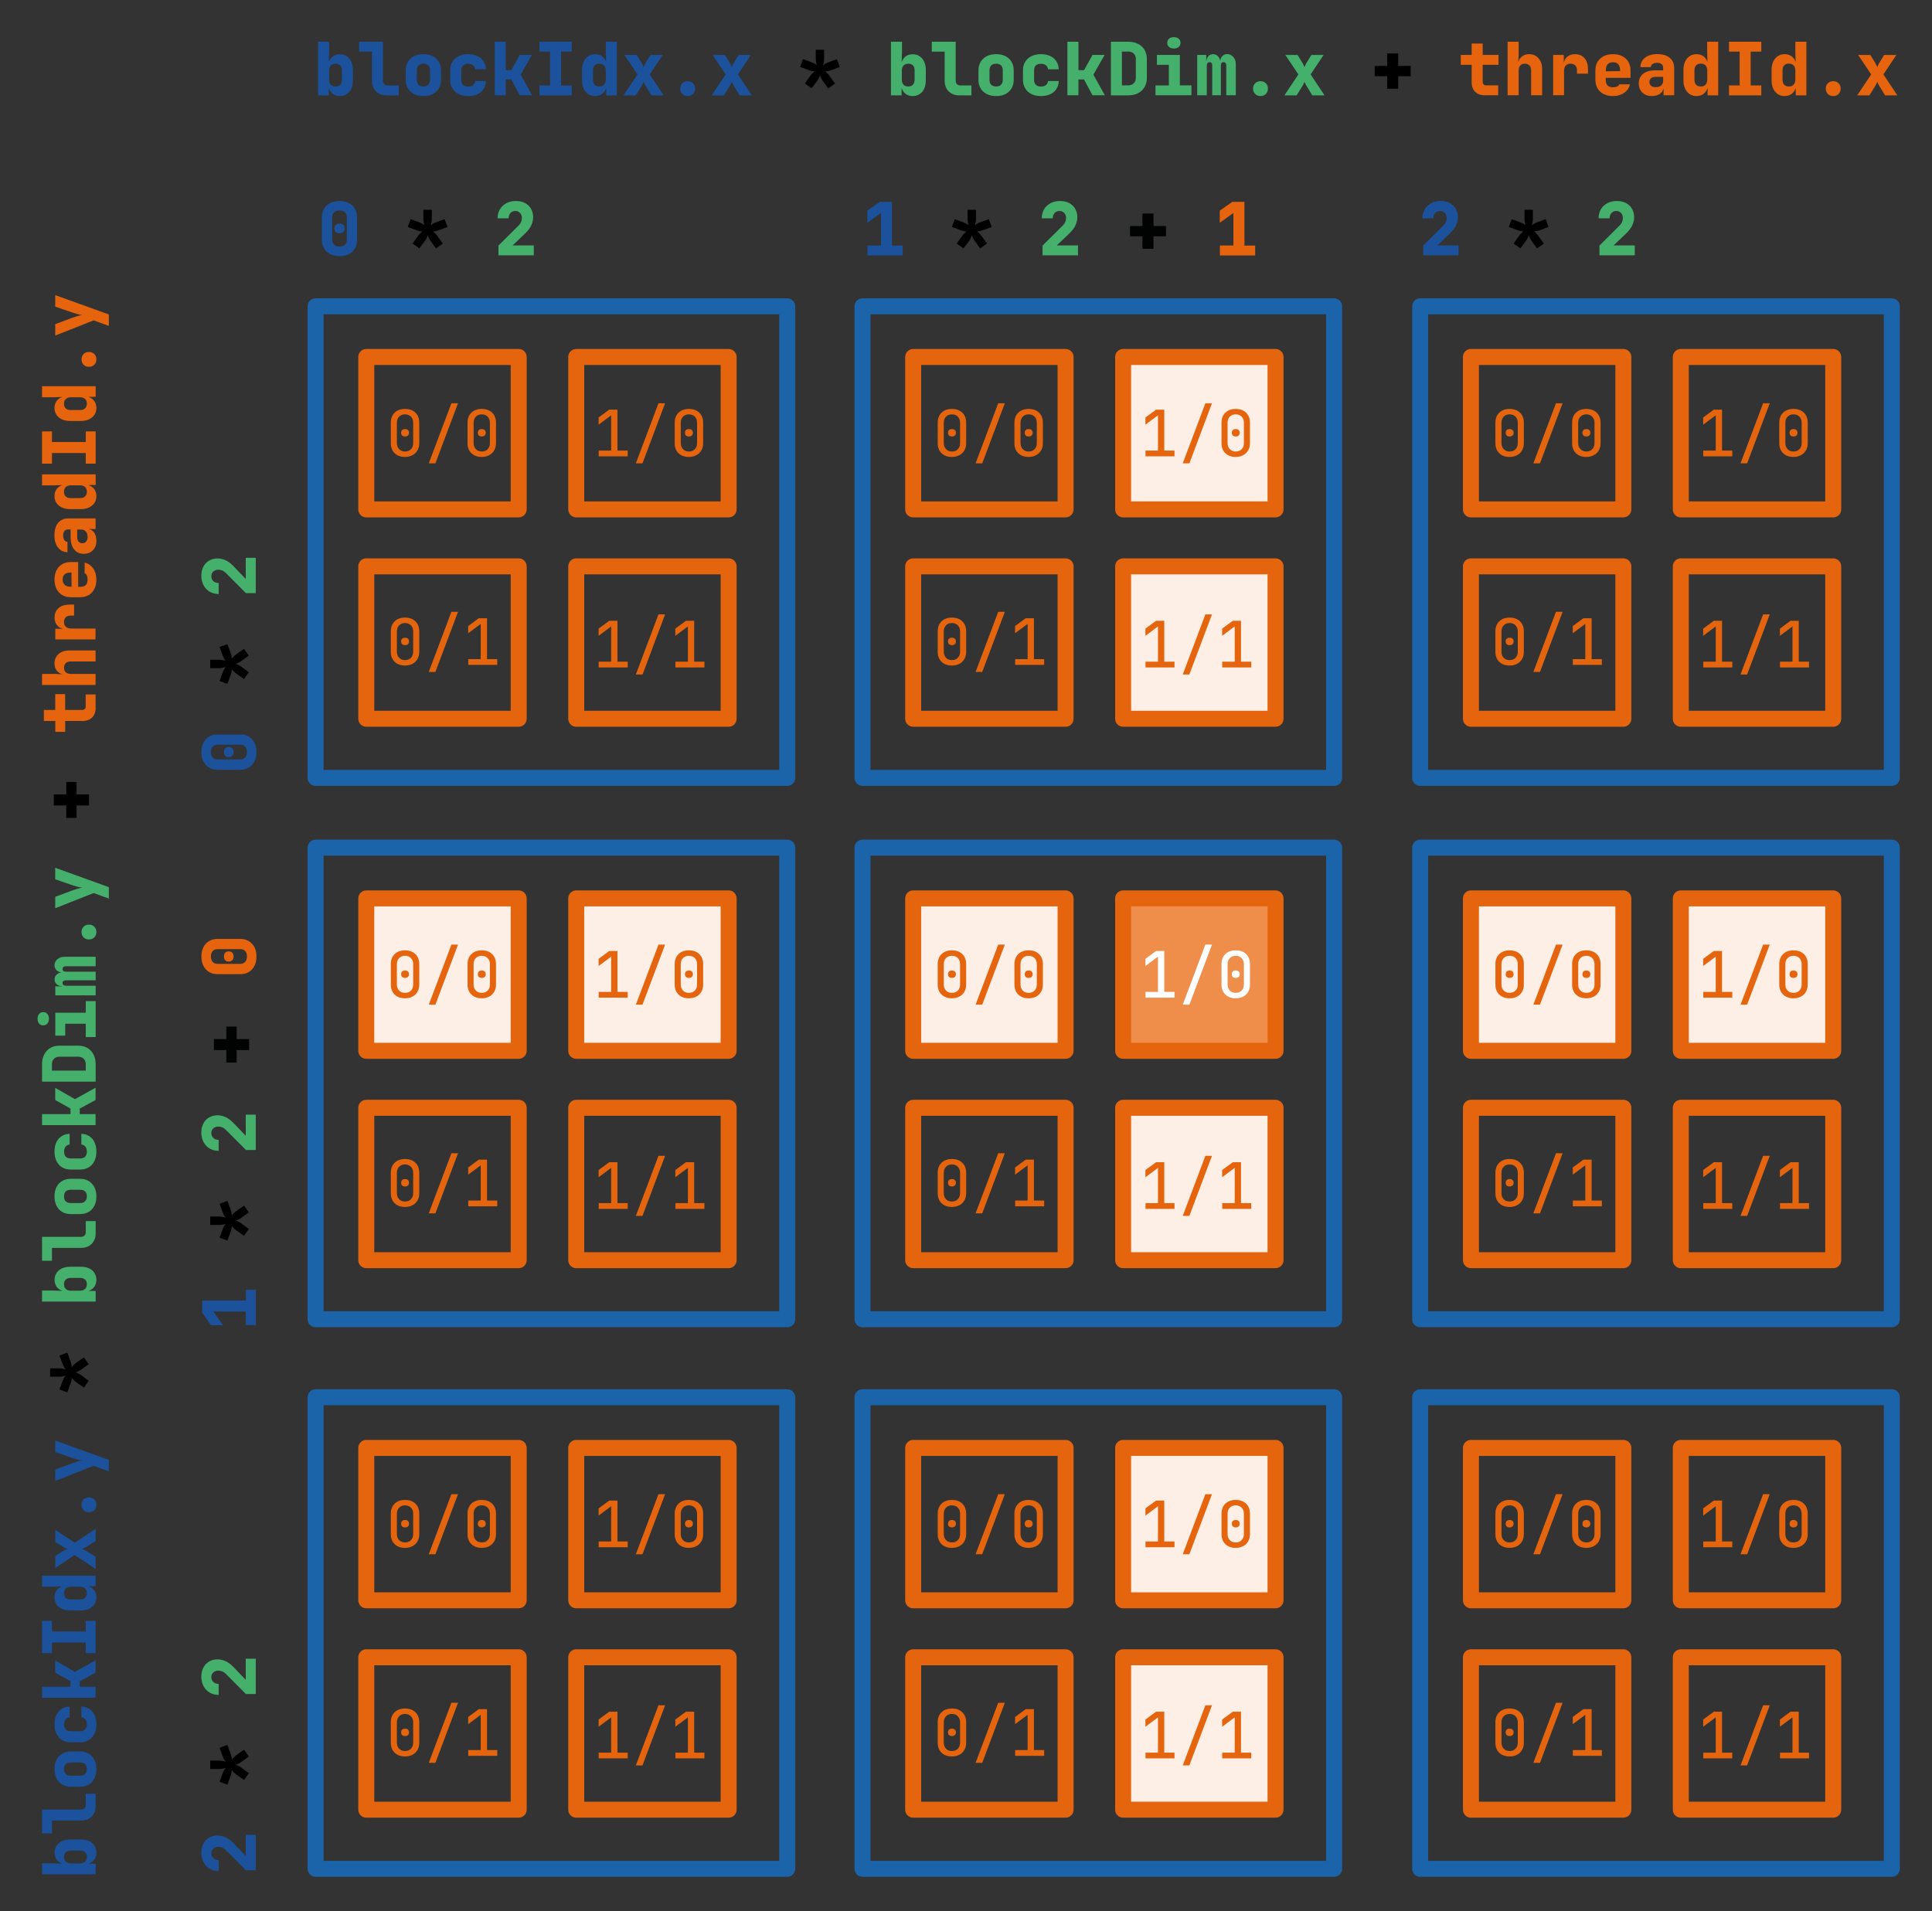 <?xml version="1.0" encoding="utf-8"?>
<!-- Generator: Adobe Illustrator 28.5.0, SVG Export Plug-In . SVG Version: 9.03 Build 54727)  -->
<svg version="1.1" id="Ebene_1" xmlns="http://www.w3.org/2000/svg" xmlns:xlink="http://www.w3.org/1999/xlink" x="0px" y="0px"
	 viewBox="0 0 241.74 239.13" style="enable-background:new 0 0 241.74 239.13;" xml:space="preserve">
<rect x="0" y="0" width="241.74" height="239.13" fill="#333333" stroke="none"/>
<style type="text/css">
	.st0{fill:none;stroke:#E5650F;stroke-width:2;stroke-linejoin:round;stroke-miterlimit:10;}
	.st1{fill:none;stroke:#1C64A9;stroke-width:2;stroke-linejoin:round;stroke-miterlimit:10;}
	.st2{fill:#E5650F;}
	.st3{fill:#FEEFE6;stroke:#E5650F;stroke-width:2;stroke-linejoin:round;stroke-miterlimit:10;}
	.st4{fill:#EF8E4A;stroke:#E5650F;stroke-width:2;stroke-linejoin:round;stroke-miterlimit:10;}
	.st5{fill:#FFFFFF;}
	.st6{fill:#1B529B;}
	.st7{fill:#44B06B;}
	.st8{fill:#E5640D;}
	.st9{fill:#1C529B;}
	.st10{fill:#010202;}
</style>
<rect x="45.83" y="44.67" class="st0" width="19.07" height="19.07"/>
<rect x="39.49" y="38.33" class="st1" width="59.01" height="59.01"/>
<rect x="72.1" y="44.67" class="st0" width="19.07" height="19.07"/>
<rect x="45.83" y="70.87" class="st0" width="19.07" height="19.07"/>
<rect x="72.1" y="70.87" class="st0" width="19.07" height="19.07"/>
<g>
	<path class="st2" d="M50.68,57.18c-0.55,0-0.98-0.16-1.3-0.47c-0.32-0.31-0.48-0.73-0.48-1.26V52.9c0-0.53,0.16-0.95,0.48-1.26
		c0.32-0.31,0.75-0.47,1.3-0.47s0.98,0.16,1.3,0.47c0.32,0.31,0.48,0.73,0.48,1.26v2.54c0,0.35-0.07,0.65-0.22,0.91
		c-0.15,0.26-0.35,0.46-0.62,0.6C51.36,57.1,51.04,57.18,50.68,57.18z M50.68,56.5c0.31,0,0.56-0.1,0.74-0.29
		c0.19-0.19,0.28-0.45,0.28-0.76V52.9c0-0.31-0.09-0.56-0.28-0.76c-0.19-0.19-0.43-0.29-0.74-0.29c-0.31,0-0.56,0.1-0.74,0.29
		c-0.19,0.19-0.28,0.45-0.28,0.76v2.54c0,0.31,0.09,0.56,0.28,0.76C50.12,56.4,50.37,56.5,50.68,56.5z M50.68,54.62
		c-0.15,0-0.27-0.04-0.36-0.12c-0.09-0.08-0.13-0.2-0.13-0.35s0.04-0.26,0.13-0.34c0.09-0.08,0.21-0.12,0.36-0.12
		s0.27,0.04,0.36,0.12c0.09,0.08,0.14,0.19,0.14,0.34s-0.05,0.27-0.14,0.35C50.95,54.58,50.83,54.62,50.68,54.62z"/>
	<path class="st2" d="M53.65,57.98l2.83-7.52h0.83l-2.83,7.52H53.65z"/>
	<path class="st2" d="M60.28,57.18c-0.55,0-0.98-0.16-1.3-0.47c-0.32-0.31-0.48-0.73-0.48-1.26V52.9c0-0.53,0.16-0.95,0.48-1.26
		c0.32-0.31,0.75-0.47,1.3-0.47s0.98,0.16,1.3,0.47c0.32,0.31,0.48,0.73,0.48,1.26v2.54c0,0.35-0.07,0.65-0.22,0.91
		c-0.15,0.26-0.35,0.46-0.62,0.6C60.96,57.1,60.64,57.18,60.28,57.18z M60.28,56.5c0.31,0,0.56-0.1,0.74-0.29
		c0.19-0.19,0.28-0.45,0.28-0.76V52.9c0-0.31-0.09-0.56-0.28-0.76c-0.19-0.19-0.43-0.29-0.74-0.29c-0.31,0-0.56,0.1-0.74,0.29
		c-0.19,0.19-0.28,0.45-0.28,0.76v2.54c0,0.31,0.09,0.56,0.28,0.76C59.72,56.4,59.97,56.5,60.28,56.5z M60.28,54.62
		c-0.15,0-0.27-0.04-0.36-0.12c-0.09-0.08-0.13-0.2-0.13-0.35s0.04-0.26,0.13-0.34c0.09-0.08,0.21-0.12,0.36-0.12
		s0.27,0.04,0.36,0.12c0.09,0.08,0.14,0.19,0.14,0.34s-0.05,0.27-0.14,0.35C60.55,54.58,60.43,54.62,60.28,54.62z"/>
</g>
<g>
	<path class="st2" d="M74.91,57.1v-0.72h1.56v-4.41l-1.57,1.17v-0.9l1.33-0.98h1.03v5.12h1.28v0.72H74.91z"/>
	<path class="st2" d="M79.56,57.98l2.83-7.52h0.83l-2.83,7.52H79.56z"/>
	<path class="st2" d="M86.2,57.18c-0.55,0-0.98-0.16-1.3-0.47c-0.32-0.31-0.48-0.73-0.48-1.26V52.9c0-0.53,0.16-0.95,0.48-1.26
		c0.32-0.31,0.75-0.47,1.3-0.47s0.98,0.16,1.3,0.47c0.32,0.31,0.48,0.73,0.48,1.26v2.54c0,0.35-0.07,0.65-0.22,0.91
		c-0.15,0.26-0.35,0.46-0.62,0.6C86.87,57.1,86.56,57.18,86.2,57.18z M86.2,56.5c0.31,0,0.56-0.1,0.74-0.29
		c0.19-0.19,0.28-0.45,0.28-0.76V52.9c0-0.31-0.09-0.56-0.28-0.76c-0.19-0.19-0.43-0.29-0.74-0.29c-0.31,0-0.56,0.1-0.74,0.29
		c-0.19,0.19-0.28,0.45-0.28,0.76v2.54c0,0.31,0.09,0.56,0.28,0.76C85.64,56.4,85.89,56.5,86.2,56.5z M86.2,54.62
		c-0.15,0-0.27-0.04-0.36-0.12c-0.09-0.08-0.13-0.2-0.13-0.35s0.04-0.26,0.13-0.34c0.09-0.08,0.21-0.12,0.36-0.12
		s0.27,0.04,0.36,0.12c0.09,0.08,0.14,0.19,0.14,0.34s-0.05,0.27-0.14,0.35C86.46,54.58,86.34,54.62,86.2,54.62z"/>
</g>
<g>
	<path class="st2" d="M74.91,83.52V82.8h1.56v-4.41l-1.57,1.17v-0.9l1.33-0.98h1.03v5.12h1.28v0.72H74.91z"/>
	<path class="st2" d="M79.56,84.4l2.83-7.52h0.83L80.4,84.4H79.56z"/>
	<path class="st2" d="M84.51,83.52V82.8h1.56v-4.41l-1.57,1.17v-0.9l1.33-0.98h1.03v5.12h1.28v0.72H84.51z"/>
</g>
<g>
	<path class="st2" d="M50.68,83.28c-0.55,0-0.98-0.16-1.3-0.47c-0.32-0.31-0.48-0.73-0.48-1.26v-2.54c0-0.53,0.16-0.95,0.48-1.26
		c0.32-0.31,0.75-0.47,1.3-0.47s0.98,0.16,1.3,0.47c0.32,0.31,0.48,0.73,0.48,1.26v2.54c0,0.35-0.07,0.65-0.22,0.91
		c-0.15,0.26-0.35,0.46-0.62,0.6C51.36,83.21,51.04,83.28,50.68,83.28z M50.68,82.6c0.31,0,0.56-0.1,0.74-0.29
		c0.19-0.19,0.28-0.45,0.28-0.76v-2.54c0-0.31-0.09-0.56-0.28-0.76c-0.19-0.19-0.43-0.29-0.74-0.29c-0.31,0-0.56,0.1-0.74,0.29
		c-0.19,0.19-0.28,0.45-0.28,0.76v2.54c0,0.31,0.09,0.56,0.28,0.76C50.12,82.5,50.37,82.6,50.68,82.6z M50.68,80.73
		c-0.15,0-0.27-0.04-0.36-0.12c-0.09-0.08-0.13-0.2-0.13-0.35s0.04-0.26,0.13-0.34c0.09-0.08,0.21-0.12,0.36-0.12
		s0.27,0.04,0.36,0.12c0.09,0.08,0.14,0.19,0.14,0.34s-0.05,0.27-0.14,0.35C50.95,80.69,50.83,80.73,50.68,80.73z"/>
	<path class="st2" d="M53.65,84.08l2.83-7.52h0.83l-2.83,7.52H53.65z"/>
	<path class="st2" d="M58.59,83.2v-0.72h1.56v-4.41l-1.57,1.17v-0.9l1.33-0.98h1.03v5.12h1.28v0.72H58.59z"/>
</g>
<rect x="107.92" y="38.33" class="st1" width="59.01" height="59.01"/>
<rect x="140.53" y="70.87" class="st3" width="19.07" height="19.07"/>
<g>
	<path class="st2" d="M143.33,83.52V82.8h1.56v-4.41l-1.57,1.17v-0.9l1.33-0.98h1.03v5.12h1.28v0.72H143.33z"/>
	<path class="st2" d="M147.99,84.4l2.83-7.52h0.83l-2.83,7.52H147.99z"/>
	<path class="st2" d="M152.93,83.52V82.8h1.56v-4.41l-1.57,1.17v-0.9l1.33-0.98h1.03v5.12h1.28v0.72H152.93z"/>
</g>
<rect x="114.26" y="44.67" class="st0" width="19.07" height="19.07"/>
<rect x="140.53" y="44.67" class="st3" width="19.07" height="19.07"/>
<rect x="114.26" y="70.87" class="st0" width="19.07" height="19.07"/>
<g>
	<path class="st2" d="M119.11,57.18c-0.55,0-0.98-0.16-1.3-0.47c-0.32-0.31-0.48-0.73-0.48-1.26V52.9c0-0.53,0.16-0.95,0.48-1.26
		c0.32-0.31,0.75-0.47,1.3-0.47s0.98,0.16,1.3,0.47c0.32,0.31,0.48,0.73,0.48,1.26v2.54c0,0.35-0.07,0.65-0.22,0.91
		c-0.15,0.26-0.35,0.46-0.62,0.6C119.78,57.1,119.47,57.18,119.11,57.18z M119.11,56.5c0.31,0,0.56-0.1,0.74-0.29
		c0.19-0.19,0.28-0.45,0.28-0.76V52.9c0-0.31-0.09-0.56-0.28-0.76c-0.19-0.19-0.43-0.29-0.74-0.29c-0.31,0-0.56,0.1-0.74,0.29
		c-0.19,0.19-0.28,0.45-0.28,0.76v2.54c0,0.31,0.09,0.56,0.28,0.76C118.55,56.4,118.8,56.5,119.11,56.5z M119.11,54.62
		c-0.15,0-0.27-0.04-0.36-0.12c-0.09-0.08-0.13-0.2-0.13-0.35s0.04-0.26,0.13-0.34c0.09-0.08,0.21-0.12,0.36-0.12
		s0.27,0.04,0.36,0.12c0.09,0.08,0.14,0.19,0.14,0.34s-0.05,0.27-0.14,0.35C119.38,54.58,119.26,54.62,119.11,54.62z"/>
	<path class="st2" d="M122.07,57.98l2.83-7.52h0.83l-2.83,7.52H122.07z"/>
	<path class="st2" d="M128.71,57.18c-0.55,0-0.98-0.16-1.3-0.47c-0.32-0.31-0.48-0.73-0.48-1.26V52.9c0-0.53,0.16-0.95,0.48-1.26
		c0.32-0.31,0.75-0.47,1.3-0.47s0.98,0.16,1.3,0.47c0.32,0.31,0.48,0.73,0.48,1.26v2.54c0,0.35-0.07,0.65-0.22,0.91
		c-0.15,0.26-0.35,0.46-0.62,0.6C129.38,57.1,129.07,57.18,128.71,57.18z M128.71,56.5c0.31,0,0.56-0.1,0.74-0.29
		c0.19-0.19,0.28-0.45,0.28-0.76V52.9c0-0.31-0.09-0.56-0.28-0.76c-0.19-0.19-0.43-0.29-0.74-0.29c-0.31,0-0.56,0.1-0.74,0.29
		c-0.19,0.19-0.28,0.45-0.28,0.76v2.54c0,0.31,0.09,0.56,0.28,0.76C128.15,56.4,128.4,56.5,128.71,56.5z M128.71,54.62
		c-0.15,0-0.27-0.04-0.36-0.12c-0.09-0.08-0.13-0.2-0.13-0.35s0.04-0.26,0.13-0.34c0.09-0.08,0.21-0.12,0.36-0.12
		s0.27,0.04,0.36,0.12c0.09,0.08,0.14,0.19,0.14,0.34s-0.05,0.27-0.14,0.35C128.98,54.58,128.86,54.62,128.71,54.62z"/>
</g>
<g>
	<path class="st2" d="M143.33,57.1v-0.72h1.56v-4.41l-1.57,1.17v-0.9l1.33-0.98h1.03v5.12h1.28v0.72H143.33z"/>
	<path class="st2" d="M147.99,57.98l2.83-7.52h0.83l-2.83,7.52H147.99z"/>
	<path class="st2" d="M154.62,57.18c-0.55,0-0.98-0.16-1.3-0.47c-0.32-0.31-0.48-0.73-0.48-1.26V52.9c0-0.53,0.16-0.95,0.48-1.26
		c0.32-0.31,0.75-0.47,1.3-0.47s0.98,0.16,1.3,0.47c0.32,0.31,0.48,0.73,0.48,1.26v2.54c0,0.35-0.07,0.65-0.22,0.91
		c-0.15,0.26-0.35,0.46-0.62,0.6C155.3,57.1,154.98,57.18,154.62,57.18z M154.62,56.5c0.31,0,0.56-0.1,0.74-0.29
		c0.19-0.19,0.28-0.45,0.28-0.76V52.9c0-0.31-0.09-0.56-0.28-0.76c-0.19-0.19-0.43-0.29-0.74-0.29c-0.31,0-0.56,0.1-0.74,0.29
		c-0.19,0.19-0.28,0.45-0.28,0.76v2.54c0,0.31,0.09,0.56,0.28,0.76C154.06,56.4,154.31,56.5,154.62,56.5z M154.62,54.62
		c-0.15,0-0.27-0.04-0.36-0.12c-0.09-0.08-0.13-0.2-0.13-0.35s0.04-0.26,0.13-0.34c0.09-0.08,0.21-0.12,0.36-0.12
		s0.27,0.04,0.36,0.12c0.09,0.08,0.14,0.19,0.14,0.34s-0.05,0.27-0.14,0.35C154.89,54.58,154.77,54.62,154.62,54.62z"/>
</g>
<g>
	<path class="st2" d="M119.11,83.28c-0.55,0-0.98-0.16-1.3-0.47c-0.32-0.31-0.48-0.73-0.48-1.26v-2.54c0-0.53,0.16-0.95,0.48-1.26
		c0.32-0.31,0.75-0.47,1.3-0.47s0.98,0.16,1.3,0.47c0.32,0.31,0.48,0.73,0.48,1.26v2.54c0,0.35-0.07,0.65-0.22,0.91
		c-0.15,0.26-0.35,0.46-0.62,0.6C119.78,83.21,119.47,83.28,119.11,83.28z M119.11,82.6c0.31,0,0.56-0.1,0.74-0.29
		c0.19-0.19,0.28-0.45,0.28-0.76v-2.54c0-0.31-0.09-0.56-0.28-0.76c-0.19-0.19-0.43-0.29-0.74-0.29c-0.31,0-0.56,0.1-0.74,0.29
		c-0.19,0.19-0.28,0.45-0.28,0.76v2.54c0,0.31,0.09,0.56,0.28,0.76C118.55,82.5,118.8,82.6,119.11,82.6z M119.11,80.73
		c-0.15,0-0.27-0.04-0.36-0.12c-0.09-0.08-0.13-0.2-0.13-0.35s0.04-0.26,0.13-0.34c0.09-0.08,0.21-0.12,0.36-0.12
		s0.27,0.04,0.36,0.12c0.09,0.08,0.14,0.19,0.14,0.34s-0.05,0.27-0.14,0.35C119.38,80.69,119.26,80.73,119.11,80.73z"/>
	<path class="st2" d="M122.07,84.08l2.83-7.52h0.83l-2.83,7.52H122.07z"/>
	<path class="st2" d="M127.02,83.2v-0.72h1.56v-4.41l-1.57,1.17v-0.9l1.33-0.98h1.03v5.12h1.28v0.72H127.02z"/>
</g>
<rect x="177.7" y="38.33" class="st1" width="59.01" height="59.01"/>
<rect x="210.31" y="70.87" class="st0" width="19.07" height="19.07"/>
<g>
	<path class="st2" d="M213.12,83.52V82.8h1.56v-4.41l-1.57,1.17v-0.9l1.33-0.98h1.03v5.12h1.28v0.72H213.12z"/>
	<path class="st2" d="M217.78,84.4l2.83-7.52h0.83l-2.83,7.52H217.78z"/>
	<path class="st2" d="M222.72,83.52V82.8h1.56v-4.41l-1.57,1.17v-0.9l1.33-0.98h1.03v5.12h1.28v0.72H222.72z"/>
</g>
<g>
	<rect x="184.05" y="44.67" class="st0" width="19.07" height="19.07"/>
	<rect x="210.31" y="44.67" class="st0" width="19.07" height="19.07"/>
	<rect x="184.05" y="70.87" class="st0" width="19.07" height="19.07"/>
	<g>
		<path class="st2" d="M188.89,57.18c-0.55,0-0.98-0.16-1.3-0.47c-0.32-0.31-0.48-0.73-0.48-1.26V52.9c0-0.53,0.16-0.95,0.48-1.26
			c0.32-0.31,0.75-0.47,1.3-0.47s0.98,0.16,1.3,0.47c0.32,0.31,0.48,0.73,0.48,1.26v2.54c0,0.35-0.07,0.65-0.22,0.91
			c-0.15,0.26-0.35,0.46-0.62,0.6C189.57,57.1,189.26,57.18,188.89,57.18z M188.89,56.5c0.31,0,0.56-0.1,0.74-0.29
			c0.19-0.19,0.28-0.45,0.28-0.76V52.9c0-0.31-0.09-0.56-0.28-0.76c-0.19-0.19-0.43-0.29-0.74-0.29c-0.31,0-0.56,0.1-0.74,0.29
			c-0.19,0.19-0.28,0.45-0.28,0.76v2.54c0,0.31,0.09,0.56,0.28,0.76C188.34,56.4,188.58,56.5,188.89,56.5z M188.89,54.62
			c-0.15,0-0.27-0.04-0.36-0.12c-0.09-0.08-0.13-0.2-0.13-0.35s0.04-0.26,0.13-0.34c0.09-0.08,0.21-0.12,0.36-0.12
			s0.27,0.04,0.36,0.12c0.09,0.08,0.14,0.19,0.14,0.34s-0.05,0.27-0.14,0.35C189.16,54.58,189.04,54.62,188.89,54.62z"/>
		<path class="st2" d="M191.86,57.98l2.83-7.52h0.83l-2.83,7.52H191.86z"/>
		<path class="st2" d="M198.49,57.18c-0.55,0-0.98-0.16-1.3-0.47c-0.32-0.31-0.48-0.73-0.48-1.26V52.9c0-0.53,0.16-0.95,0.48-1.26
			c0.32-0.31,0.75-0.47,1.3-0.47s0.98,0.16,1.3,0.47c0.32,0.31,0.48,0.73,0.48,1.26v2.54c0,0.35-0.07,0.65-0.22,0.91
			c-0.15,0.26-0.35,0.46-0.62,0.6C199.17,57.1,198.86,57.18,198.49,57.18z M198.49,56.5c0.31,0,0.56-0.1,0.74-0.29
			c0.19-0.19,0.28-0.45,0.28-0.76V52.9c0-0.31-0.09-0.56-0.28-0.76c-0.19-0.19-0.43-0.29-0.74-0.29c-0.31,0-0.56,0.1-0.74,0.29
			c-0.19,0.19-0.28,0.45-0.28,0.76v2.54c0,0.31,0.09,0.56,0.28,0.76C197.94,56.4,198.18,56.5,198.49,56.5z M198.49,54.62
			c-0.15,0-0.27-0.04-0.36-0.12c-0.09-0.08-0.13-0.2-0.13-0.35s0.04-0.26,0.13-0.34c0.09-0.08,0.21-0.12,0.36-0.12
			s0.27,0.04,0.36,0.12c0.09,0.08,0.14,0.19,0.14,0.34s-0.05,0.27-0.14,0.35C198.76,54.58,198.64,54.62,198.49,54.62z"/>
	</g>
	<g>
		<path class="st2" d="M213.12,57.1v-0.72h1.56v-4.41l-1.57,1.17v-0.9l1.33-0.98h1.03v5.12h1.28v0.72H213.12z"/>
		<path class="st2" d="M217.78,57.98l2.83-7.52h0.83l-2.83,7.52H217.78z"/>
		<path class="st2" d="M224.41,57.18c-0.55,0-0.98-0.16-1.3-0.47c-0.32-0.31-0.48-0.73-0.48-1.26V52.9c0-0.53,0.16-0.95,0.48-1.26
			c0.32-0.31,0.75-0.47,1.3-0.47s0.98,0.16,1.3,0.47c0.32,0.31,0.48,0.73,0.48,1.26v2.54c0,0.35-0.07,0.65-0.22,0.91
			c-0.15,0.26-0.35,0.46-0.62,0.6C225.09,57.1,224.77,57.18,224.41,57.18z M224.41,56.5c0.31,0,0.56-0.1,0.74-0.29
			c0.19-0.19,0.28-0.45,0.28-0.76V52.9c0-0.31-0.09-0.56-0.28-0.76c-0.19-0.19-0.43-0.29-0.74-0.29c-0.31,0-0.56,0.1-0.74,0.29
			c-0.19,0.19-0.28,0.45-0.28,0.76v2.54c0,0.31,0.09,0.56,0.28,0.76C223.85,56.4,224.1,56.5,224.41,56.5z M224.41,54.62
			c-0.15,0-0.27-0.04-0.36-0.12c-0.09-0.08-0.13-0.2-0.13-0.35s0.04-0.26,0.13-0.34c0.09-0.08,0.21-0.12,0.36-0.12
			s0.27,0.04,0.36,0.12c0.09,0.08,0.14,0.19,0.14,0.34s-0.05,0.27-0.14,0.35C224.68,54.58,224.56,54.62,224.41,54.62z"/>
	</g>
	<g>
		<path class="st2" d="M188.89,83.28c-0.55,0-0.98-0.16-1.3-0.47c-0.32-0.31-0.48-0.73-0.48-1.26v-2.54c0-0.53,0.16-0.95,0.48-1.26
			c0.32-0.31,0.75-0.47,1.3-0.47s0.98,0.16,1.3,0.47c0.32,0.31,0.48,0.73,0.48,1.26v2.54c0,0.35-0.07,0.65-0.22,0.91
			c-0.15,0.26-0.35,0.46-0.62,0.6C189.57,83.21,189.26,83.28,188.89,83.28z M188.89,82.6c0.31,0,0.56-0.1,0.74-0.29
			c0.19-0.19,0.28-0.45,0.28-0.76v-2.54c0-0.31-0.09-0.56-0.28-0.76c-0.19-0.19-0.43-0.29-0.74-0.29c-0.31,0-0.56,0.1-0.74,0.29
			c-0.19,0.19-0.28,0.45-0.28,0.76v2.54c0,0.31,0.09,0.56,0.28,0.76C188.34,82.5,188.58,82.6,188.89,82.6z M188.89,80.73
			c-0.15,0-0.27-0.04-0.36-0.12c-0.09-0.08-0.13-0.2-0.13-0.35s0.04-0.26,0.13-0.34c0.09-0.08,0.21-0.12,0.36-0.12
			s0.27,0.04,0.36,0.12c0.09,0.08,0.14,0.19,0.14,0.34s-0.05,0.27-0.14,0.35C189.16,80.69,189.04,80.73,188.89,80.73z"/>
		<path class="st2" d="M191.86,84.08l2.83-7.52h0.83l-2.83,7.52H191.86z"/>
		<path class="st2" d="M196.8,83.2v-0.72h1.56v-4.41l-1.57,1.17v-0.9l1.33-0.98h1.03v5.12h1.28v0.72H196.8z"/>
	</g>
</g>
<rect x="45.83" y="112.42" class="st3" width="19.07" height="19.07"/>
<rect x="39.49" y="106.07" class="st1" width="59.01" height="59.01"/>
<rect x="72.1" y="112.42" class="st3" width="19.07" height="19.07"/>
<rect x="45.83" y="138.62" class="st0" width="19.07" height="19.07"/>
<rect x="72.1" y="138.62" class="st0" width="19.07" height="19.07"/>
<g>
	<path class="st2" d="M50.68,124.92c-0.55,0-0.98-0.16-1.3-0.47c-0.32-0.31-0.48-0.73-0.48-1.26v-2.54c0-0.53,0.16-0.95,0.48-1.26
		c0.32-0.31,0.75-0.47,1.3-0.47s0.98,0.16,1.3,0.47c0.32,0.31,0.48,0.73,0.48,1.26v2.54c0,0.35-0.07,0.65-0.22,0.91
		c-0.15,0.26-0.35,0.46-0.62,0.6C51.36,124.85,51.04,124.92,50.68,124.92z M50.68,124.24c0.31,0,0.56-0.1,0.74-0.29
		c0.19-0.19,0.28-0.45,0.28-0.76v-2.54c0-0.31-0.09-0.56-0.28-0.76c-0.19-0.19-0.43-0.29-0.74-0.29c-0.31,0-0.56,0.1-0.74,0.29
		c-0.19,0.19-0.28,0.45-0.28,0.76v2.54c0,0.31,0.09,0.56,0.28,0.76C50.12,124.14,50.37,124.24,50.68,124.24z M50.68,122.37
		c-0.15,0-0.27-0.04-0.36-0.12c-0.09-0.08-0.13-0.2-0.13-0.35s0.04-0.26,0.13-0.34c0.09-0.08,0.21-0.12,0.36-0.12
		s0.27,0.04,0.36,0.12c0.09,0.08,0.14,0.19,0.14,0.34s-0.05,0.27-0.14,0.35C50.95,122.33,50.83,122.37,50.68,122.37z"/>
	<path class="st2" d="M53.65,125.72l2.83-7.52h0.83l-2.83,7.52H53.65z"/>
	<path class="st2" d="M60.28,124.92c-0.55,0-0.98-0.16-1.3-0.47c-0.32-0.31-0.48-0.73-0.48-1.26v-2.54c0-0.53,0.16-0.95,0.48-1.26
		c0.32-0.31,0.75-0.47,1.3-0.47s0.98,0.16,1.3,0.47c0.32,0.31,0.48,0.73,0.48,1.26v2.54c0,0.35-0.07,0.65-0.22,0.91
		c-0.15,0.26-0.35,0.46-0.62,0.6C60.96,124.85,60.64,124.92,60.28,124.92z M60.28,124.24c0.31,0,0.56-0.1,0.74-0.29
		c0.19-0.19,0.28-0.45,0.28-0.76v-2.54c0-0.31-0.09-0.56-0.28-0.76c-0.19-0.19-0.43-0.29-0.74-0.29c-0.31,0-0.56,0.1-0.74,0.29
		c-0.19,0.19-0.28,0.45-0.28,0.76v2.54c0,0.31,0.09,0.56,0.28,0.76C59.72,124.14,59.97,124.24,60.28,124.24z M60.28,122.37
		c-0.15,0-0.27-0.04-0.36-0.12c-0.09-0.08-0.13-0.2-0.13-0.35s0.04-0.26,0.13-0.34c0.09-0.08,0.21-0.12,0.36-0.12
		s0.27,0.04,0.36,0.12c0.09,0.08,0.14,0.19,0.14,0.34s-0.05,0.27-0.14,0.35C60.55,122.33,60.43,122.37,60.28,122.37z"/>
</g>
<g>
	<path class="st2" d="M74.91,124.84v-0.72h1.56v-4.41l-1.57,1.17v-0.9l1.33-0.98h1.03v5.12h1.28v0.72H74.91z"/>
	<path class="st2" d="M79.56,125.72l2.83-7.52h0.83l-2.83,7.52H79.56z"/>
	<path class="st2" d="M86.2,124.92c-0.55,0-0.98-0.16-1.3-0.47c-0.32-0.31-0.48-0.73-0.48-1.26v-2.54c0-0.53,0.16-0.95,0.48-1.26
		c0.32-0.31,0.75-0.47,1.3-0.47s0.98,0.16,1.3,0.47c0.32,0.31,0.48,0.73,0.48,1.26v2.54c0,0.35-0.07,0.65-0.22,0.91
		c-0.15,0.26-0.35,0.46-0.62,0.6C86.87,124.85,86.56,124.92,86.2,124.92z M86.2,124.24c0.31,0,0.56-0.1,0.74-0.29
		c0.19-0.19,0.28-0.45,0.28-0.76v-2.54c0-0.31-0.09-0.56-0.28-0.76c-0.19-0.19-0.43-0.29-0.74-0.29c-0.31,0-0.56,0.1-0.74,0.29
		c-0.19,0.19-0.28,0.45-0.28,0.76v2.54c0,0.31,0.09,0.56,0.28,0.76C85.64,124.14,85.89,124.24,86.2,124.24z M86.2,122.37
		c-0.15,0-0.27-0.04-0.36-0.12c-0.09-0.08-0.13-0.2-0.13-0.35s0.04-0.26,0.13-0.34c0.09-0.08,0.21-0.12,0.36-0.12
		s0.27,0.04,0.36,0.12c0.09,0.08,0.14,0.19,0.14,0.34s-0.05,0.27-0.14,0.35C86.46,122.33,86.34,122.37,86.2,122.37z"/>
</g>
<g>
	<path class="st2" d="M74.91,151.27v-0.72h1.56v-4.41l-1.57,1.17v-0.9l1.33-0.98h1.03v5.12h1.28v0.72H74.91z"/>
	<path class="st2" d="M79.56,152.15l2.83-7.52h0.83l-2.83,7.52H79.56z"/>
	<path class="st2" d="M84.51,151.27v-0.72h1.56v-4.41l-1.57,1.17v-0.9l1.33-0.98h1.03v5.12h1.28v0.72H84.51z"/>
</g>
<g>
	<path class="st2" d="M50.68,151.03c-0.55,0-0.98-0.16-1.3-0.47c-0.32-0.31-0.48-0.73-0.48-1.26v-2.54c0-0.53,0.16-0.95,0.48-1.26
		c0.32-0.31,0.75-0.47,1.3-0.47s0.98,0.16,1.3,0.47c0.32,0.31,0.48,0.73,0.48,1.26v2.54c0,0.35-0.07,0.65-0.22,0.91
		c-0.15,0.26-0.35,0.46-0.62,0.6C51.36,150.95,51.04,151.03,50.68,151.03z M50.68,150.35c0.31,0,0.56-0.1,0.74-0.29
		c0.19-0.19,0.28-0.45,0.28-0.76v-2.54c0-0.31-0.09-0.56-0.28-0.76c-0.19-0.19-0.43-0.29-0.74-0.29c-0.31,0-0.56,0.1-0.74,0.29
		c-0.19,0.19-0.28,0.45-0.28,0.76v2.54c0,0.31,0.09,0.56,0.28,0.76C50.12,150.25,50.37,150.35,50.68,150.35z M50.68,148.47
		c-0.15,0-0.27-0.04-0.36-0.12c-0.09-0.08-0.13-0.2-0.13-0.35s0.04-0.26,0.13-0.34c0.09-0.08,0.21-0.12,0.36-0.12
		s0.27,0.04,0.36,0.12c0.09,0.08,0.14,0.19,0.14,0.34s-0.05,0.27-0.14,0.35C50.95,148.43,50.83,148.47,50.68,148.47z"/>
	<path class="st2" d="M53.65,151.83l2.83-7.52h0.83l-2.83,7.52H53.65z"/>
	<path class="st2" d="M58.59,150.95v-0.72h1.56v-4.41l-1.57,1.17v-0.9l1.33-0.98h1.03v5.12h1.28v0.72H58.59z"/>
</g>
<rect x="107.92" y="106.07" class="st1" width="59.01" height="59.01"/>
<rect x="140.53" y="138.62" class="st3" width="19.07" height="19.07"/>
<g>
	<path class="st2" d="M143.33,151.27v-0.72h1.56v-4.41l-1.57,1.17v-0.9l1.33-0.98h1.03v5.12h1.28v0.72H143.33z"/>
	<path class="st2" d="M147.99,152.15l2.83-7.52h0.83l-2.83,7.52H147.99z"/>
	<path class="st2" d="M152.93,151.27v-0.72h1.56v-4.41l-1.57,1.17v-0.9l1.33-0.98h1.03v5.12h1.28v0.72H152.93z"/>
</g>
<rect x="114.26" y="112.42" class="st3" width="19.07" height="19.07"/>
<rect x="140.53" y="112.42" class="st4" width="19.07" height="19.07"/>
<rect x="114.26" y="138.62" class="st0" width="19.07" height="19.07"/>
<g>
	<path class="st2" d="M119.11,124.92c-0.55,0-0.98-0.16-1.3-0.47c-0.32-0.31-0.48-0.73-0.48-1.26v-2.54c0-0.53,0.16-0.95,0.48-1.26
		c0.32-0.31,0.75-0.47,1.3-0.47s0.98,0.16,1.3,0.47c0.32,0.31,0.48,0.73,0.48,1.26v2.54c0,0.35-0.07,0.65-0.22,0.91
		c-0.15,0.26-0.35,0.46-0.62,0.6C119.78,124.85,119.47,124.92,119.11,124.92z M119.11,124.24c0.31,0,0.56-0.1,0.74-0.29
		c0.19-0.19,0.28-0.45,0.28-0.76v-2.54c0-0.31-0.09-0.56-0.28-0.76c-0.19-0.19-0.43-0.29-0.74-0.29c-0.31,0-0.56,0.1-0.74,0.29
		c-0.19,0.19-0.28,0.45-0.28,0.76v2.54c0,0.31,0.09,0.56,0.28,0.76C118.55,124.14,118.8,124.24,119.11,124.24z M119.11,122.37
		c-0.15,0-0.27-0.04-0.36-0.12c-0.09-0.08-0.13-0.2-0.13-0.35s0.04-0.26,0.13-0.34c0.09-0.08,0.21-0.12,0.36-0.12
		s0.27,0.04,0.36,0.12c0.09,0.08,0.14,0.19,0.14,0.34s-0.05,0.27-0.14,0.35C119.38,122.33,119.26,122.37,119.11,122.37z"/>
	<path class="st2" d="M122.07,125.72l2.83-7.52h0.83l-2.83,7.52H122.07z"/>
	<path class="st2" d="M128.71,124.92c-0.55,0-0.98-0.16-1.3-0.47c-0.32-0.31-0.48-0.73-0.48-1.26v-2.54c0-0.53,0.16-0.95,0.48-1.26
		c0.32-0.31,0.75-0.47,1.3-0.47s0.98,0.16,1.3,0.47c0.32,0.31,0.48,0.73,0.48,1.26v2.54c0,0.35-0.07,0.65-0.22,0.91
		c-0.15,0.26-0.35,0.46-0.62,0.6C129.38,124.85,129.07,124.92,128.71,124.92z M128.71,124.24c0.31,0,0.56-0.1,0.74-0.29
		c0.19-0.19,0.28-0.45,0.28-0.76v-2.54c0-0.31-0.09-0.56-0.28-0.76c-0.19-0.19-0.43-0.29-0.74-0.29c-0.31,0-0.56,0.1-0.74,0.29
		c-0.19,0.19-0.28,0.45-0.28,0.76v2.54c0,0.31,0.09,0.56,0.28,0.76C128.15,124.14,128.4,124.24,128.71,124.24z M128.71,122.37
		c-0.15,0-0.27-0.04-0.36-0.12c-0.09-0.08-0.13-0.2-0.13-0.35s0.04-0.26,0.13-0.34c0.09-0.08,0.21-0.12,0.36-0.12
		s0.27,0.04,0.36,0.12c0.09,0.08,0.14,0.19,0.14,0.34s-0.05,0.27-0.14,0.35C128.98,122.33,128.86,122.37,128.71,122.37z"/>
</g>
<g>
	<path class="st5" d="M143.33,124.84v-0.72h1.56v-4.41l-1.57,1.17v-0.9l1.33-0.98h1.03v5.12h1.28v0.72H143.33z"/>
	<path class="st5" d="M147.99,125.72l2.83-7.52h0.83l-2.83,7.52H147.99z"/>
	<path class="st5" d="M154.62,124.92c-0.55,0-0.98-0.16-1.3-0.47c-0.32-0.31-0.48-0.73-0.48-1.26v-2.54c0-0.53,0.16-0.95,0.48-1.26
		c0.32-0.31,0.75-0.47,1.3-0.47s0.98,0.16,1.3,0.47c0.32,0.31,0.48,0.73,0.48,1.26v2.54c0,0.35-0.07,0.65-0.22,0.91
		c-0.15,0.26-0.35,0.46-0.62,0.6C155.3,124.85,154.98,124.92,154.62,124.92z M154.62,124.24c0.31,0,0.56-0.1,0.74-0.29
		c0.19-0.19,0.28-0.45,0.28-0.76v-2.54c0-0.31-0.09-0.56-0.28-0.76c-0.19-0.19-0.43-0.29-0.74-0.29c-0.31,0-0.56,0.1-0.74,0.29
		c-0.19,0.19-0.28,0.45-0.28,0.76v2.54c0,0.31,0.09,0.56,0.28,0.76C154.06,124.14,154.31,124.24,154.62,124.24z M154.62,122.37
		c-0.15,0-0.27-0.04-0.36-0.12c-0.09-0.08-0.13-0.2-0.13-0.35s0.04-0.26,0.13-0.34c0.09-0.08,0.21-0.12,0.36-0.12
		s0.27,0.04,0.36,0.12c0.09,0.08,0.14,0.19,0.14,0.34s-0.05,0.27-0.14,0.35C154.89,122.33,154.77,122.37,154.62,122.37z"/>
</g>
<g>
	<path class="st2" d="M119.11,151.03c-0.55,0-0.98-0.16-1.3-0.47c-0.32-0.31-0.48-0.73-0.48-1.26v-2.54c0-0.53,0.16-0.95,0.48-1.26
		c0.32-0.31,0.75-0.47,1.3-0.47s0.98,0.16,1.3,0.47c0.32,0.31,0.48,0.73,0.48,1.26v2.54c0,0.35-0.07,0.65-0.22,0.91
		c-0.15,0.26-0.35,0.46-0.62,0.6C119.78,150.95,119.47,151.03,119.11,151.03z M119.11,150.35c0.31,0,0.56-0.1,0.74-0.29
		c0.19-0.19,0.28-0.45,0.28-0.76v-2.54c0-0.31-0.09-0.56-0.28-0.76c-0.19-0.19-0.43-0.29-0.74-0.29c-0.31,0-0.56,0.1-0.74,0.29
		c-0.19,0.19-0.28,0.45-0.28,0.76v2.54c0,0.31,0.09,0.56,0.28,0.76C118.55,150.25,118.8,150.35,119.11,150.35z M119.11,148.47
		c-0.15,0-0.27-0.04-0.36-0.12c-0.09-0.08-0.13-0.2-0.13-0.35s0.04-0.26,0.13-0.34c0.09-0.08,0.21-0.12,0.36-0.12
		s0.27,0.04,0.36,0.12c0.09,0.08,0.14,0.19,0.14,0.34s-0.05,0.27-0.14,0.35C119.38,148.43,119.26,148.47,119.11,148.47z"/>
	<path class="st2" d="M122.07,151.83l2.83-7.52h0.83l-2.83,7.52H122.07z"/>
	<path class="st2" d="M127.02,150.95v-0.72h1.56v-4.41l-1.57,1.17v-0.9l1.33-0.98h1.03v5.12h1.28v0.72H127.02z"/>
</g>
<rect x="177.7" y="106.07" class="st1" width="59.01" height="59.01"/>
<rect x="210.31" y="138.62" class="st0" width="19.07" height="19.07"/>
<g>
	<path class="st2" d="M213.12,151.27v-0.72h1.56v-4.41l-1.57,1.17v-0.9l1.33-0.98h1.03v5.12h1.28v0.72H213.12z"/>
	<path class="st2" d="M217.78,152.15l2.83-7.52h0.83l-2.83,7.52H217.78z"/>
	<path class="st2" d="M222.72,151.27v-0.72h1.56v-4.41l-1.57,1.17v-0.9l1.33-0.98h1.03v5.12h1.28v0.72H222.72z"/>
</g>
<rect x="184.05" y="112.42" class="st3" width="19.07" height="19.07"/>
<rect x="210.31" y="112.42" class="st3" width="19.07" height="19.07"/>
<rect x="184.05" y="138.62" class="st0" width="19.07" height="19.07"/>
<g>
	<path class="st2" d="M188.89,124.92c-0.55,0-0.98-0.16-1.3-0.47c-0.32-0.31-0.48-0.73-0.48-1.26v-2.54c0-0.53,0.16-0.95,0.48-1.26
		c0.32-0.31,0.75-0.47,1.3-0.47s0.98,0.16,1.3,0.47c0.32,0.31,0.48,0.73,0.48,1.26v2.54c0,0.35-0.07,0.65-0.22,0.91
		c-0.15,0.26-0.35,0.46-0.62,0.6C189.57,124.85,189.26,124.92,188.89,124.92z M188.89,124.24c0.31,0,0.56-0.1,0.74-0.29
		c0.19-0.19,0.28-0.45,0.28-0.76v-2.54c0-0.31-0.09-0.56-0.28-0.76c-0.19-0.19-0.43-0.29-0.74-0.29c-0.31,0-0.56,0.1-0.74,0.29
		c-0.19,0.19-0.28,0.45-0.28,0.76v2.54c0,0.31,0.09,0.56,0.28,0.76C188.34,124.14,188.58,124.24,188.89,124.24z M188.89,122.37
		c-0.15,0-0.27-0.04-0.36-0.12c-0.09-0.08-0.13-0.2-0.13-0.35s0.04-0.26,0.13-0.34c0.09-0.08,0.21-0.12,0.36-0.12
		s0.27,0.04,0.36,0.12c0.09,0.08,0.14,0.19,0.14,0.34s-0.05,0.27-0.14,0.35C189.16,122.33,189.04,122.37,188.89,122.37z"/>
	<path class="st2" d="M191.86,125.72l2.83-7.52h0.83l-2.83,7.52H191.86z"/>
	<path class="st2" d="M198.49,124.92c-0.55,0-0.98-0.16-1.3-0.47c-0.32-0.31-0.48-0.73-0.48-1.26v-2.54c0-0.53,0.16-0.95,0.48-1.26
		c0.32-0.31,0.75-0.47,1.3-0.47s0.98,0.16,1.3,0.47c0.32,0.31,0.48,0.73,0.48,1.26v2.54c0,0.35-0.07,0.65-0.22,0.91
		c-0.15,0.26-0.35,0.46-0.62,0.6C199.17,124.85,198.86,124.92,198.49,124.92z M198.49,124.24c0.31,0,0.56-0.1,0.74-0.29
		c0.19-0.19,0.28-0.45,0.28-0.76v-2.54c0-0.31-0.09-0.56-0.28-0.76c-0.19-0.19-0.43-0.29-0.74-0.29c-0.31,0-0.56,0.1-0.74,0.29
		c-0.19,0.19-0.28,0.45-0.28,0.76v2.54c0,0.31,0.09,0.56,0.28,0.76C197.94,124.14,198.18,124.24,198.49,124.24z M198.49,122.37
		c-0.15,0-0.27-0.04-0.36-0.12c-0.09-0.08-0.13-0.2-0.13-0.35s0.04-0.26,0.13-0.34c0.09-0.08,0.21-0.12,0.36-0.12
		s0.27,0.04,0.36,0.12c0.09,0.08,0.14,0.19,0.14,0.34s-0.05,0.27-0.14,0.35C198.76,122.33,198.64,122.37,198.49,122.37z"/>
</g>
<g>
	<path class="st2" d="M213.12,124.84v-0.72h1.56v-4.41l-1.57,1.17v-0.9l1.33-0.98h1.03v5.12h1.28v0.72H213.12z"/>
	<path class="st2" d="M217.78,125.72l2.83-7.52h0.83l-2.83,7.52H217.78z"/>
	<path class="st2" d="M224.41,124.92c-0.55,0-0.98-0.16-1.3-0.47c-0.32-0.31-0.48-0.73-0.48-1.26v-2.54c0-0.53,0.16-0.95,0.48-1.26
		c0.32-0.31,0.75-0.47,1.3-0.47s0.98,0.16,1.3,0.47c0.32,0.31,0.48,0.73,0.48,1.26v2.54c0,0.35-0.07,0.65-0.22,0.91
		c-0.15,0.26-0.35,0.46-0.62,0.6C225.09,124.85,224.77,124.92,224.41,124.92z M224.41,124.24c0.31,0,0.56-0.1,0.74-0.29
		c0.19-0.19,0.28-0.45,0.28-0.76v-2.54c0-0.31-0.09-0.56-0.28-0.76c-0.19-0.19-0.43-0.29-0.74-0.29c-0.31,0-0.56,0.1-0.74,0.29
		c-0.19,0.19-0.28,0.45-0.28,0.76v2.54c0,0.31,0.09,0.56,0.28,0.76C223.85,124.14,224.1,124.24,224.41,124.24z M224.41,122.37
		c-0.15,0-0.27-0.04-0.36-0.12c-0.09-0.08-0.13-0.2-0.13-0.35s0.04-0.26,0.13-0.34c0.09-0.08,0.21-0.12,0.36-0.12
		s0.27,0.04,0.36,0.12c0.09,0.08,0.14,0.19,0.14,0.34s-0.05,0.27-0.14,0.35C224.68,122.33,224.56,122.37,224.41,122.37z"/>
</g>
<g>
	<path class="st2" d="M188.89,151.03c-0.55,0-0.98-0.16-1.3-0.47c-0.32-0.31-0.48-0.73-0.48-1.26v-2.54c0-0.53,0.16-0.95,0.48-1.26
		c0.32-0.31,0.75-0.47,1.3-0.47s0.98,0.16,1.3,0.47c0.32,0.31,0.48,0.73,0.48,1.26v2.54c0,0.35-0.07,0.65-0.22,0.91
		c-0.15,0.26-0.35,0.46-0.62,0.6C189.57,150.95,189.26,151.03,188.89,151.03z M188.89,150.35c0.31,0,0.56-0.1,0.74-0.29
		c0.19-0.19,0.28-0.45,0.28-0.76v-2.54c0-0.31-0.09-0.56-0.28-0.76c-0.19-0.19-0.43-0.29-0.74-0.29c-0.31,0-0.56,0.1-0.74,0.29
		c-0.19,0.19-0.28,0.45-0.28,0.76v2.54c0,0.31,0.09,0.56,0.28,0.76C188.34,150.25,188.58,150.35,188.89,150.35z M188.89,148.47
		c-0.15,0-0.27-0.04-0.36-0.12c-0.09-0.08-0.13-0.2-0.13-0.35s0.04-0.26,0.13-0.34c0.09-0.08,0.21-0.12,0.36-0.12
		s0.27,0.04,0.36,0.12c0.09,0.08,0.14,0.19,0.14,0.34s-0.05,0.27-0.14,0.35C189.16,148.43,189.04,148.47,188.89,148.47z"/>
	<path class="st2" d="M191.86,151.83l2.83-7.52h0.83l-2.83,7.52H191.86z"/>
	<path class="st2" d="M196.8,150.95v-0.72h1.56v-4.41l-1.57,1.17v-0.9l1.33-0.98h1.03v5.12h1.28v0.72H196.8z"/>
</g>
<rect x="45.83" y="181.18" class="st0" width="19.07" height="19.07"/>
<rect x="39.49" y="174.84" class="st1" width="59.01" height="59.01"/>
<rect x="72.1" y="181.18" class="st0" width="19.07" height="19.07"/>
<rect x="45.83" y="207.38" class="st0" width="19.07" height="19.07"/>
<rect x="72.1" y="207.38" class="st0" width="19.07" height="19.07"/>
<g>
	<path class="st2" d="M50.68,193.69c-0.55,0-0.98-0.16-1.3-0.47c-0.32-0.31-0.48-0.73-0.48-1.26v-2.54c0-0.53,0.16-0.95,0.48-1.26
		c0.32-0.31,0.75-0.47,1.3-0.47s0.98,0.16,1.3,0.47c0.32,0.31,0.48,0.73,0.48,1.26v2.54c0,0.35-0.07,0.65-0.22,0.91
		c-0.15,0.26-0.35,0.46-0.62,0.6C51.36,193.61,51.04,193.69,50.68,193.69z M50.68,193.01c0.31,0,0.56-0.1,0.74-0.29
		c0.19-0.19,0.28-0.45,0.28-0.76v-2.54c0-0.31-0.09-0.56-0.28-0.76c-0.19-0.19-0.43-0.29-0.74-0.29c-0.31,0-0.56,0.1-0.74,0.29
		c-0.19,0.19-0.28,0.45-0.28,0.76v2.54c0,0.31,0.09,0.56,0.28,0.76C50.12,192.91,50.37,193.01,50.68,193.01z M50.68,191.13
		c-0.15,0-0.27-0.04-0.36-0.12c-0.09-0.08-0.13-0.2-0.13-0.35s0.04-0.26,0.13-0.34s0.21-0.12,0.36-0.12s0.27,0.04,0.36,0.12
		c0.09,0.08,0.14,0.19,0.14,0.34s-0.05,0.27-0.14,0.35C50.95,191.09,50.83,191.13,50.68,191.13z"/>
	<path class="st2" d="M53.65,194.49l2.83-7.52h0.83l-2.83,7.52H53.65z"/>
	<path class="st2" d="M60.28,193.69c-0.55,0-0.98-0.16-1.3-0.47c-0.32-0.31-0.48-0.73-0.48-1.26v-2.54c0-0.53,0.16-0.95,0.48-1.26
		c0.32-0.31,0.75-0.47,1.3-0.47s0.98,0.16,1.3,0.47c0.32,0.31,0.48,0.73,0.48,1.26v2.54c0,0.35-0.07,0.65-0.22,0.91
		c-0.15,0.26-0.35,0.46-0.62,0.6C60.96,193.61,60.64,193.69,60.28,193.69z M60.28,193.01c0.31,0,0.56-0.1,0.74-0.29
		c0.19-0.19,0.28-0.45,0.28-0.76v-2.54c0-0.31-0.09-0.56-0.28-0.76c-0.19-0.19-0.43-0.29-0.74-0.29c-0.31,0-0.56,0.1-0.74,0.29
		c-0.19,0.19-0.28,0.45-0.28,0.76v2.54c0,0.31,0.09,0.56,0.28,0.76C59.72,192.91,59.97,193.01,60.28,193.01z M60.28,191.13
		c-0.15,0-0.27-0.04-0.36-0.12c-0.09-0.08-0.13-0.2-0.13-0.35s0.04-0.26,0.13-0.34s0.21-0.12,0.36-0.12s0.27,0.04,0.36,0.12
		c0.09,0.08,0.14,0.19,0.14,0.34s-0.05,0.27-0.14,0.35C60.55,191.09,60.43,191.13,60.28,191.13z"/>
</g>
<g>
	<path class="st2" d="M74.91,193.61v-0.72h1.56v-4.41l-1.57,1.17v-0.9l1.33-0.98h1.03v5.12h1.28v0.72H74.91z"/>
	<path class="st2" d="M79.56,194.49l2.83-7.52h0.83l-2.83,7.52H79.56z"/>
	<path class="st2" d="M86.2,193.69c-0.55,0-0.98-0.16-1.3-0.47c-0.32-0.31-0.48-0.73-0.48-1.26v-2.54c0-0.53,0.16-0.95,0.48-1.26
		c0.32-0.31,0.75-0.47,1.3-0.47s0.98,0.16,1.3,0.47c0.32,0.31,0.48,0.73,0.48,1.26v2.54c0,0.35-0.07,0.65-0.22,0.91
		c-0.15,0.26-0.35,0.46-0.62,0.6C86.87,193.61,86.56,193.69,86.2,193.69z M86.2,193.01c0.31,0,0.56-0.1,0.74-0.29
		c0.19-0.19,0.28-0.45,0.28-0.76v-2.54c0-0.31-0.09-0.56-0.28-0.76c-0.19-0.19-0.43-0.29-0.74-0.29c-0.31,0-0.56,0.1-0.74,0.29
		c-0.19,0.19-0.28,0.45-0.28,0.76v2.54c0,0.31,0.09,0.56,0.28,0.76C85.64,192.91,85.89,193.01,86.2,193.01z M86.2,191.13
		c-0.15,0-0.27-0.04-0.36-0.12c-0.09-0.08-0.13-0.2-0.13-0.35s0.04-0.26,0.13-0.34s0.21-0.12,0.36-0.12s0.27,0.04,0.36,0.12
		c0.09,0.08,0.14,0.19,0.14,0.34s-0.05,0.27-0.14,0.35C86.46,191.09,86.34,191.13,86.2,191.13z"/>
</g>
<g>
	<path class="st2" d="M74.91,220.03v-0.72h1.56v-4.41l-1.57,1.17v-0.9l1.33-0.98h1.03v5.12h1.28v0.72H74.91z"/>
	<path class="st2" d="M79.56,220.91l2.83-7.52h0.83l-2.83,7.52H79.56z"/>
	<path class="st2" d="M84.51,220.03v-0.72h1.56v-4.41l-1.57,1.17v-0.9l1.33-0.98h1.03v5.12h1.28v0.72H84.51z"/>
</g>
<g>
	<path class="st2" d="M50.68,219.79c-0.55,0-0.98-0.16-1.3-0.47c-0.32-0.31-0.48-0.73-0.48-1.26v-2.54c0-0.53,0.16-0.95,0.48-1.26
		c0.32-0.31,0.75-0.47,1.3-0.47s0.98,0.16,1.3,0.47c0.32,0.31,0.48,0.73,0.48,1.26v2.54c0,0.35-0.07,0.65-0.22,0.91
		c-0.15,0.26-0.35,0.46-0.62,0.6C51.36,219.72,51.04,219.79,50.68,219.79z M50.68,219.11c0.31,0,0.56-0.1,0.74-0.29
		c0.19-0.19,0.28-0.45,0.28-0.76v-2.54c0-0.31-0.09-0.56-0.28-0.76c-0.19-0.19-0.43-0.29-0.74-0.29c-0.31,0-0.56,0.1-0.74,0.29
		c-0.19,0.19-0.28,0.45-0.28,0.76v2.54c0,0.31,0.09,0.56,0.28,0.76C50.12,219.02,50.37,219.11,50.68,219.11z M50.68,217.24
		c-0.15,0-0.27-0.04-0.36-0.12c-0.09-0.08-0.13-0.2-0.13-0.35s0.04-0.26,0.13-0.34s0.21-0.12,0.36-0.12s0.27,0.04,0.36,0.12
		c0.09,0.08,0.14,0.19,0.14,0.34s-0.05,0.27-0.14,0.35C50.95,217.2,50.83,217.24,50.68,217.24z"/>
	<path class="st2" d="M53.65,220.59l2.83-7.52h0.83l-2.83,7.52H53.65z"/>
	<path class="st2" d="M58.59,219.71v-0.72h1.56v-4.41l-1.57,1.17v-0.9l1.33-0.98h1.03v5.12h1.28v0.72H58.59z"/>
</g>
<rect x="107.92" y="174.84" class="st1" width="59.01" height="59.01"/>
<rect x="140.53" y="207.38" class="st3" width="19.07" height="19.07"/>
<g>
	<path class="st2" d="M143.33,220.03v-0.72h1.56v-4.41l-1.57,1.17v-0.9l1.33-0.98h1.03v5.12h1.28v0.72H143.33z"/>
	<path class="st2" d="M147.99,220.91l2.83-7.52h0.83l-2.83,7.52H147.99z"/>
	<path class="st2" d="M152.93,220.03v-0.72h1.56v-4.41l-1.57,1.17v-0.9l1.33-0.98h1.03v5.12h1.28v0.72H152.93z"/>
</g>
<rect x="114.26" y="181.18" class="st0" width="19.07" height="19.07"/>
<rect x="140.53" y="181.18" class="st3" width="19.07" height="19.07"/>
<rect x="114.26" y="207.38" class="st0" width="19.07" height="19.07"/>
<g>
	<path class="st2" d="M119.11,193.69c-0.55,0-0.98-0.16-1.3-0.47c-0.32-0.31-0.48-0.73-0.48-1.26v-2.54c0-0.53,0.16-0.95,0.48-1.26
		c0.32-0.31,0.75-0.47,1.3-0.47s0.98,0.16,1.3,0.47c0.32,0.31,0.48,0.73,0.48,1.26v2.54c0,0.35-0.07,0.65-0.22,0.91
		c-0.15,0.26-0.35,0.46-0.62,0.6C119.78,193.61,119.47,193.69,119.11,193.69z M119.11,193.01c0.31,0,0.56-0.1,0.74-0.29
		c0.19-0.19,0.28-0.45,0.28-0.76v-2.54c0-0.31-0.09-0.56-0.28-0.76c-0.19-0.19-0.43-0.29-0.74-0.29c-0.31,0-0.56,0.1-0.74,0.29
		c-0.19,0.19-0.28,0.45-0.28,0.76v2.54c0,0.31,0.09,0.56,0.28,0.76C118.55,192.91,118.8,193.01,119.11,193.01z M119.11,191.13
		c-0.15,0-0.27-0.04-0.36-0.12c-0.09-0.08-0.13-0.2-0.13-0.35s0.04-0.26,0.13-0.34s0.21-0.12,0.36-0.12s0.27,0.04,0.36,0.12
		c0.09,0.08,0.14,0.19,0.14,0.34s-0.05,0.27-0.14,0.35C119.38,191.09,119.26,191.13,119.11,191.13z"/>
	<path class="st2" d="M122.07,194.49l2.83-7.52h0.83l-2.83,7.52H122.07z"/>
	<path class="st2" d="M128.71,193.69c-0.55,0-0.98-0.16-1.3-0.47c-0.32-0.31-0.48-0.73-0.48-1.26v-2.54c0-0.53,0.16-0.95,0.48-1.26
		c0.32-0.31,0.75-0.47,1.3-0.47s0.98,0.16,1.3,0.47c0.32,0.31,0.48,0.73,0.48,1.26v2.54c0,0.35-0.07,0.65-0.22,0.91
		c-0.15,0.26-0.35,0.46-0.62,0.6C129.38,193.61,129.07,193.69,128.71,193.69z M128.71,193.01c0.31,0,0.56-0.1,0.74-0.29
		c0.19-0.19,0.28-0.45,0.28-0.76v-2.54c0-0.31-0.09-0.56-0.28-0.76c-0.19-0.19-0.43-0.29-0.74-0.29c-0.31,0-0.56,0.1-0.74,0.29
		c-0.19,0.19-0.28,0.45-0.28,0.76v2.54c0,0.31,0.09,0.56,0.28,0.76C128.15,192.91,128.4,193.01,128.71,193.01z M128.71,191.13
		c-0.15,0-0.27-0.04-0.36-0.12c-0.09-0.08-0.13-0.2-0.13-0.35s0.04-0.26,0.13-0.34s0.21-0.12,0.36-0.12s0.27,0.04,0.36,0.12
		c0.09,0.08,0.14,0.19,0.14,0.34s-0.05,0.27-0.14,0.35C128.98,191.09,128.86,191.13,128.71,191.13z"/>
</g>
<g>
	<path class="st2" d="M143.33,193.61v-0.72h1.56v-4.41l-1.57,1.17v-0.9l1.33-0.98h1.03v5.12h1.28v0.72H143.33z"/>
	<path class="st2" d="M147.99,194.49l2.83-7.52h0.83l-2.83,7.52H147.99z"/>
	<path class="st2" d="M154.62,193.69c-0.55,0-0.98-0.16-1.3-0.47c-0.32-0.31-0.48-0.73-0.48-1.26v-2.54c0-0.53,0.16-0.95,0.48-1.26
		c0.32-0.31,0.75-0.47,1.3-0.47s0.98,0.16,1.3,0.47c0.32,0.31,0.48,0.73,0.48,1.26v2.54c0,0.35-0.07,0.65-0.22,0.91
		c-0.15,0.26-0.35,0.46-0.62,0.6C155.3,193.61,154.98,193.69,154.62,193.69z M154.62,193.01c0.31,0,0.56-0.1,0.74-0.29
		c0.19-0.19,0.28-0.45,0.28-0.76v-2.54c0-0.31-0.09-0.56-0.28-0.76c-0.19-0.19-0.43-0.29-0.74-0.29c-0.31,0-0.56,0.1-0.74,0.29
		c-0.19,0.19-0.28,0.45-0.28,0.76v2.54c0,0.31,0.09,0.56,0.28,0.76C154.06,192.91,154.31,193.01,154.62,193.01z M154.62,191.13
		c-0.15,0-0.27-0.04-0.36-0.12c-0.09-0.08-0.13-0.2-0.13-0.35s0.04-0.26,0.13-0.34s0.21-0.12,0.36-0.12s0.27,0.04,0.36,0.12
		c0.09,0.08,0.14,0.19,0.14,0.34s-0.05,0.27-0.14,0.35C154.89,191.09,154.77,191.13,154.62,191.13z"/>
</g>
<g>
	<path class="st2" d="M119.11,219.79c-0.55,0-0.98-0.16-1.3-0.47c-0.32-0.31-0.48-0.73-0.48-1.26v-2.54c0-0.53,0.16-0.95,0.48-1.26
		c0.32-0.31,0.75-0.47,1.3-0.47s0.98,0.16,1.3,0.47c0.32,0.31,0.48,0.73,0.48,1.26v2.54c0,0.35-0.07,0.65-0.22,0.91
		c-0.15,0.26-0.35,0.46-0.62,0.6C119.78,219.72,119.47,219.79,119.11,219.79z M119.11,219.11c0.31,0,0.56-0.1,0.74-0.29
		c0.19-0.19,0.28-0.45,0.28-0.76v-2.54c0-0.31-0.09-0.56-0.28-0.76c-0.19-0.19-0.43-0.29-0.74-0.29c-0.31,0-0.56,0.1-0.74,0.29
		c-0.19,0.19-0.28,0.45-0.28,0.76v2.54c0,0.31,0.09,0.56,0.28,0.76C118.55,219.02,118.8,219.11,119.11,219.11z M119.11,217.24
		c-0.15,0-0.27-0.04-0.36-0.12c-0.09-0.08-0.13-0.2-0.13-0.35s0.04-0.26,0.13-0.34s0.21-0.12,0.36-0.12s0.27,0.04,0.36,0.12
		c0.09,0.08,0.14,0.19,0.14,0.34s-0.05,0.27-0.14,0.35C119.38,217.2,119.26,217.24,119.11,217.24z"/>
	<path class="st2" d="M122.07,220.59l2.83-7.52h0.83l-2.83,7.52H122.07z"/>
	<path class="st2" d="M127.02,219.71v-0.72h1.56v-4.41l-1.57,1.17v-0.9l1.33-0.98h1.03v5.12h1.28v0.72H127.02z"/>
</g>
<rect x="177.7" y="174.84" class="st1" width="59.01" height="59.01"/>
<rect x="210.31" y="207.38" class="st0" width="19.07" height="19.07"/>
<g>
	<path class="st2" d="M213.12,220.03v-0.72h1.56v-4.41l-1.57,1.17v-0.9l1.33-0.98h1.03v5.12h1.28v0.72H213.12z"/>
	<path class="st2" d="M217.78,220.91l2.83-7.52h0.83l-2.83,7.52H217.78z"/>
	<path class="st2" d="M222.72,220.03v-0.72h1.56v-4.41l-1.57,1.17v-0.9l1.33-0.98h1.03v5.12h1.28v0.72H222.72z"/>
</g>
<g>
	<rect x="184.05" y="181.18" class="st0" width="19.07" height="19.07"/>
	<rect x="210.31" y="181.18" class="st0" width="19.07" height="19.07"/>
	<rect x="184.05" y="207.38" class="st0" width="19.07" height="19.07"/>
	<g>
		<path class="st2" d="M188.89,193.69c-0.55,0-0.98-0.16-1.3-0.47c-0.32-0.31-0.48-0.73-0.48-1.26v-2.54c0-0.53,0.16-0.95,0.48-1.26
			c0.32-0.31,0.75-0.47,1.3-0.47s0.98,0.16,1.3,0.47c0.32,0.31,0.48,0.73,0.48,1.26v2.54c0,0.35-0.07,0.65-0.22,0.91
			c-0.15,0.26-0.35,0.46-0.62,0.6C189.57,193.61,189.26,193.69,188.89,193.69z M188.89,193.01c0.31,0,0.56-0.1,0.74-0.29
			c0.19-0.19,0.28-0.45,0.28-0.76v-2.54c0-0.31-0.09-0.56-0.28-0.76c-0.19-0.19-0.43-0.29-0.74-0.29c-0.31,0-0.56,0.1-0.74,0.29
			c-0.19,0.19-0.28,0.45-0.28,0.76v2.54c0,0.31,0.09,0.56,0.28,0.76C188.34,192.91,188.58,193.01,188.89,193.01z M188.89,191.13
			c-0.15,0-0.27-0.04-0.36-0.12c-0.09-0.08-0.13-0.2-0.13-0.35s0.04-0.26,0.13-0.34s0.21-0.12,0.36-0.12s0.27,0.04,0.36,0.12
			c0.09,0.08,0.14,0.19,0.14,0.34s-0.05,0.27-0.14,0.35C189.16,191.09,189.04,191.13,188.89,191.13z"/>
		<path class="st2" d="M191.86,194.49l2.83-7.52h0.83l-2.83,7.52H191.86z"/>
		<path class="st2" d="M198.49,193.69c-0.55,0-0.98-0.16-1.3-0.47c-0.32-0.31-0.48-0.73-0.48-1.26v-2.54c0-0.53,0.16-0.95,0.48-1.26
			c0.32-0.31,0.75-0.47,1.3-0.47s0.98,0.16,1.3,0.47c0.32,0.31,0.48,0.73,0.48,1.26v2.54c0,0.35-0.07,0.65-0.22,0.91
			c-0.15,0.26-0.35,0.46-0.62,0.6C199.17,193.61,198.86,193.69,198.49,193.69z M198.49,193.01c0.31,0,0.56-0.1,0.74-0.29
			c0.19-0.19,0.28-0.45,0.28-0.76v-2.54c0-0.31-0.09-0.56-0.28-0.76c-0.19-0.19-0.43-0.29-0.74-0.29c-0.31,0-0.56,0.1-0.74,0.29
			c-0.19,0.19-0.28,0.45-0.28,0.76v2.54c0,0.31,0.09,0.56,0.28,0.76C197.94,192.91,198.18,193.01,198.49,193.01z M198.49,191.13
			c-0.15,0-0.27-0.04-0.36-0.12c-0.09-0.08-0.13-0.2-0.13-0.35s0.04-0.26,0.13-0.34s0.21-0.12,0.36-0.12s0.27,0.04,0.36,0.12
			c0.09,0.08,0.14,0.19,0.14,0.34s-0.05,0.27-0.14,0.35C198.76,191.09,198.64,191.13,198.49,191.13z"/>
	</g>
	<g>
		<path class="st2" d="M213.12,193.61v-0.72h1.56v-4.41l-1.57,1.17v-0.9l1.33-0.98h1.03v5.12h1.28v0.72H213.12z"/>
		<path class="st2" d="M217.78,194.49l2.83-7.52h0.83l-2.83,7.52H217.78z"/>
		<path class="st2" d="M224.41,193.69c-0.55,0-0.98-0.16-1.3-0.47c-0.32-0.31-0.48-0.73-0.48-1.26v-2.54c0-0.53,0.16-0.95,0.48-1.26
			c0.32-0.31,0.75-0.47,1.3-0.47s0.98,0.16,1.3,0.47c0.32,0.31,0.48,0.73,0.48,1.26v2.54c0,0.35-0.07,0.65-0.22,0.91
			c-0.15,0.26-0.35,0.46-0.62,0.6C225.09,193.61,224.77,193.69,224.41,193.69z M224.41,193.01c0.31,0,0.56-0.1,0.74-0.29
			c0.19-0.19,0.28-0.45,0.28-0.76v-2.54c0-0.31-0.09-0.56-0.28-0.76c-0.19-0.19-0.43-0.29-0.74-0.29c-0.31,0-0.56,0.1-0.74,0.29
			c-0.19,0.19-0.28,0.45-0.28,0.76v2.54c0,0.31,0.09,0.56,0.28,0.76C223.85,192.91,224.1,193.01,224.41,193.01z M224.41,191.13
			c-0.15,0-0.27-0.04-0.36-0.12c-0.09-0.08-0.13-0.2-0.13-0.35s0.04-0.26,0.13-0.34s0.21-0.12,0.36-0.12s0.27,0.04,0.36,0.12
			c0.09,0.08,0.14,0.19,0.14,0.34s-0.05,0.27-0.14,0.35C224.68,191.09,224.56,191.13,224.41,191.13z"/>
	</g>
	<g>
		<path class="st2" d="M188.89,219.79c-0.55,0-0.98-0.16-1.3-0.47c-0.32-0.31-0.48-0.73-0.48-1.26v-2.54c0-0.53,0.16-0.95,0.48-1.26
			c0.32-0.31,0.75-0.47,1.3-0.47s0.98,0.16,1.3,0.47c0.32,0.31,0.48,0.73,0.48,1.26v2.54c0,0.35-0.07,0.65-0.22,0.91
			c-0.15,0.26-0.35,0.46-0.62,0.6C189.57,219.72,189.26,219.79,188.89,219.79z M188.89,219.11c0.31,0,0.56-0.1,0.74-0.29
			c0.19-0.19,0.28-0.45,0.28-0.76v-2.54c0-0.31-0.09-0.56-0.28-0.76c-0.19-0.19-0.43-0.29-0.74-0.29c-0.31,0-0.56,0.1-0.74,0.29
			c-0.19,0.19-0.28,0.45-0.28,0.76v2.54c0,0.31,0.09,0.56,0.28,0.76C188.34,219.02,188.58,219.11,188.89,219.11z M188.89,217.24
			c-0.15,0-0.27-0.04-0.36-0.12c-0.09-0.08-0.13-0.2-0.13-0.35s0.04-0.26,0.13-0.34s0.21-0.12,0.36-0.12s0.27,0.04,0.36,0.12
			c0.09,0.08,0.14,0.19,0.14,0.34s-0.05,0.27-0.14,0.35C189.16,217.2,189.04,217.24,188.89,217.24z"/>
		<path class="st2" d="M191.86,220.59l2.83-7.52h0.83l-2.83,7.52H191.86z"/>
		<path class="st2" d="M196.8,219.71v-0.72h1.56v-4.41l-1.57,1.17v-0.9l1.33-0.98h1.03v5.12h1.28v0.72H196.8z"/>
	</g>
</g>
<g>
	<path class="st6" d="M42.52,12.02c-0.34,0-0.62-0.09-0.86-0.26c-0.24-0.17-0.41-0.42-0.52-0.74v0.91H39.8V5.22h1.38V6.6l-0.04,1.16
		c0.11-0.31,0.28-0.55,0.52-0.72s0.52-0.25,0.86-0.25c0.49,0,0.88,0.18,1.19,0.54c0.3,0.36,0.45,0.84,0.45,1.44v1.29
		c0,0.6-0.15,1.08-0.45,1.44C43.41,11.84,43.01,12.02,42.52,12.02z M41.99,10.82c0.25,0,0.45-0.07,0.58-0.22s0.21-0.35,0.21-0.61
		V8.8c0-0.27-0.07-0.47-0.21-0.62c-0.14-0.14-0.33-0.21-0.58-0.21c-0.26,0-0.46,0.08-0.6,0.23c-0.14,0.15-0.21,0.37-0.21,0.65v1.1
		c0,0.28,0.07,0.5,0.21,0.65C41.53,10.75,41.73,10.82,41.99,10.82z"/>
	<path class="st6" d="M48.34,11.93c-0.36,0-0.67-0.07-0.94-0.23c-0.27-0.15-0.48-0.36-0.63-0.63c-0.15-0.27-0.23-0.58-0.23-0.94
		V6.46h-1.61V5.22h2.99v4.87c0,0.18,0.05,0.32,0.15,0.43s0.23,0.17,0.4,0.17h1.42v1.24H48.34z"/>
	<path class="st6" d="M52.98,12.02c-0.45,0-0.84-0.08-1.17-0.25c-0.33-0.17-0.59-0.4-0.77-0.71S50.77,10.4,50.77,10V8.8
		c0-0.4,0.09-0.76,0.27-1.06c0.18-0.3,0.44-0.54,0.77-0.71c0.33-0.17,0.72-0.25,1.17-0.25c0.45,0,0.84,0.08,1.17,0.25
		s0.58,0.4,0.76,0.71c0.18,0.3,0.27,0.66,0.27,1.06V10c0,0.4-0.09,0.76-0.27,1.06s-0.44,0.54-0.76,0.71S53.43,12.02,52.98,12.02z
		 M52.98,10.82c0.27,0,0.47-0.07,0.62-0.22c0.14-0.14,0.21-0.35,0.21-0.61V8.8c0-0.27-0.07-0.47-0.21-0.62
		c-0.14-0.14-0.35-0.21-0.62-0.21c-0.26,0-0.47,0.07-0.61,0.21c-0.14,0.14-0.22,0.35-0.22,0.62V10c0,0.26,0.07,0.47,0.22,0.61
		C52.51,10.75,52.72,10.82,52.98,10.82z"/>
	<path class="st6" d="M58.57,12.02c-0.45,0-0.84-0.08-1.18-0.25s-0.6-0.4-0.78-0.71c-0.18-0.3-0.28-0.66-0.28-1.06V8.8
		c0-0.41,0.09-0.77,0.28-1.07c0.18-0.3,0.44-0.53,0.78-0.7s0.73-0.25,1.18-0.25c0.67,0,1.2,0.17,1.6,0.51
		c0.4,0.34,0.61,0.8,0.63,1.38h-1.34c-0.02-0.21-0.11-0.38-0.27-0.51c-0.16-0.12-0.37-0.18-0.62-0.18c-0.28,0-0.49,0.07-0.63,0.21
		c-0.15,0.14-0.22,0.35-0.22,0.62V10c0,0.26,0.07,0.47,0.22,0.61s0.36,0.22,0.63,0.22c0.25,0,0.46-0.06,0.62-0.18
		c0.16-0.12,0.25-0.29,0.27-0.51h1.34c-0.02,0.58-0.24,1.04-0.63,1.38C59.78,11.85,59.24,12.02,58.57,12.02z"/>
	<path class="st6" d="M61.9,11.93V5.22h1.38v3.56h0.7l1.06-1.91h1.52l-1.41,2.47l1.43,2.58h-1.54l-1.07-1.98h-0.69v1.98H61.9z"/>
	<path class="st6" d="M67.5,11.93v-1.24h1.33V6.46H67.5V5.22h4.04v1.24h-1.33v4.23h1.33v1.24H67.5z"/>
	<path class="st6" d="M74.46,12.02c-0.48,0-0.88-0.18-1.18-0.54c-0.3-0.36-0.45-0.84-0.45-1.44V8.76c0-0.6,0.15-1.08,0.45-1.44
		c0.3-0.36,0.7-0.54,1.18-0.54c0.34,0,0.62,0.08,0.86,0.25c0.24,0.17,0.41,0.41,0.52,0.72L75.8,6.6V5.22h1.38v6.71h-1.33v-0.91
		c-0.11,0.32-0.29,0.56-0.52,0.74C75.08,11.93,74.8,12.02,74.46,12.02z M74.99,10.82c0.26,0,0.46-0.07,0.6-0.23
		c0.14-0.15,0.21-0.37,0.21-0.65v-1.1c0-0.28-0.07-0.5-0.21-0.65s-0.34-0.23-0.6-0.23c-0.25,0-0.45,0.07-0.58,0.21
		C74.27,8.33,74.2,8.53,74.2,8.8V10c0,0.26,0.07,0.47,0.21,0.61S74.74,10.82,74.99,10.82z"/>
	<path class="st6" d="M78.02,11.93l1.75-2.62l-1.63-2.43h1.53l0.62,1.01c0.05,0.08,0.09,0.17,0.14,0.27c0.04,0.1,0.08,0.18,0.1,0.24
		c0.02-0.06,0.06-0.14,0.1-0.24c0.04-0.1,0.09-0.19,0.14-0.27l0.62-1.01h1.53l-1.62,2.43l1.74,2.62h-1.53l-0.73-1.19
		c-0.05-0.09-0.1-0.18-0.14-0.27c-0.05-0.1-0.08-0.17-0.11-0.23c-0.02,0.06-0.06,0.14-0.1,0.23c-0.04,0.09-0.09,0.19-0.14,0.27
		l-0.74,1.19H78.02z"/>
	<path class="st6" d="M86.05,12.02c-0.28,0-0.5-0.09-0.67-0.26s-0.26-0.4-0.26-0.67c0-0.28,0.09-0.5,0.26-0.67s0.4-0.26,0.67-0.26
		c0.28,0,0.5,0.09,0.67,0.26c0.17,0.17,0.26,0.4,0.26,0.67c0,0.28-0.09,0.5-0.26,0.67C86.55,11.93,86.33,12.02,86.05,12.02z"/>
	<path class="st6" d="M89.05,11.93l1.75-2.62l-1.63-2.43h1.53l0.62,1.01c0.05,0.08,0.09,0.17,0.14,0.27c0.04,0.1,0.08,0.18,0.1,0.24
		c0.02-0.06,0.06-0.14,0.1-0.24c0.04-0.1,0.09-0.19,0.14-0.27l0.62-1.01h1.53l-1.62,2.43l1.74,2.62h-1.53l-0.73-1.19
		c-0.05-0.09-0.1-0.18-0.14-0.27c-0.05-0.1-0.08-0.17-0.11-0.23c-0.02,0.06-0.06,0.14-0.1,0.23c-0.04,0.09-0.09,0.19-0.14,0.27
		l-0.74,1.19H89.05z"/>
	<path d="M101.56,11.05l-0.85-0.6l0.67-0.95c0.09-0.13,0.18-0.24,0.27-0.32c0.09-0.09,0.18-0.17,0.28-0.25
		c-0.13-0.01-0.25-0.03-0.37-0.05s-0.24-0.06-0.37-0.11l-1.08-0.4l0.36-0.98l1.08,0.4c0.13,0.05,0.24,0.1,0.35,0.16
		c0.1,0.06,0.21,0.12,0.31,0.2c-0.04-0.12-0.08-0.25-0.1-0.38c-0.02-0.13-0.04-0.28-0.04-0.46V6.23h1.05v1.09
		c0,0.18-0.01,0.33-0.04,0.46c-0.02,0.13-0.06,0.25-0.1,0.38c0.1-0.07,0.21-0.14,0.31-0.2c0.1-0.06,0.22-0.11,0.35-0.16l1.08-0.4
		l0.36,0.98L104,8.78c-0.13,0.05-0.25,0.08-0.37,0.11c-0.12,0.02-0.24,0.04-0.37,0.05c0.1,0.08,0.2,0.16,0.28,0.25
		c0.09,0.09,0.17,0.19,0.27,0.32l0.67,0.95l-0.85,0.6l-0.68-0.94c-0.09-0.12-0.15-0.24-0.21-0.35c-0.05-0.11-0.1-0.23-0.14-0.35
		c-0.04,0.12-0.09,0.24-0.14,0.35c-0.05,0.11-0.12,0.23-0.21,0.35L101.56,11.05z"/>
	<path class="st7" d="M114.19,12.02c-0.34,0-0.62-0.09-0.86-0.26c-0.24-0.17-0.41-0.42-0.52-0.74v0.91h-1.33V5.22h1.38V6.6
		l-0.04,1.16c0.11-0.31,0.28-0.55,0.52-0.72s0.52-0.25,0.86-0.25c0.49,0,0.88,0.18,1.19,0.54c0.3,0.36,0.45,0.84,0.45,1.44v1.29
		c0,0.6-0.15,1.08-0.45,1.44C115.07,11.84,114.68,12.02,114.19,12.02z M113.65,10.82c0.25,0,0.45-0.07,0.58-0.22
		s0.21-0.35,0.21-0.61V8.8c0-0.27-0.07-0.47-0.21-0.62c-0.14-0.14-0.33-0.21-0.58-0.21c-0.26,0-0.46,0.08-0.6,0.23
		c-0.14,0.15-0.21,0.37-0.21,0.65v1.1c0,0.28,0.07,0.5,0.21,0.65C113.19,10.75,113.39,10.82,113.65,10.82z"/>
	<path class="st7" d="M120,11.93c-0.36,0-0.67-0.07-0.94-0.23c-0.27-0.15-0.48-0.36-0.63-0.63c-0.15-0.27-0.23-0.58-0.23-0.94V6.46
		h-1.61V5.22h2.99v4.87c0,0.18,0.05,0.32,0.15,0.43s0.23,0.17,0.4,0.17h1.42v1.24H120z"/>
	<path class="st7" d="M124.64,12.02c-0.45,0-0.84-0.08-1.17-0.25c-0.33-0.17-0.59-0.4-0.77-0.71s-0.27-0.66-0.27-1.06V8.8
		c0-0.4,0.09-0.76,0.27-1.06c0.18-0.3,0.44-0.54,0.77-0.71c0.33-0.17,0.72-0.25,1.17-0.25c0.45,0,0.84,0.08,1.17,0.25
		s0.58,0.4,0.76,0.71c0.18,0.3,0.27,0.66,0.27,1.06V10c0,0.4-0.09,0.76-0.27,1.06s-0.44,0.54-0.76,0.71S125.1,12.02,124.64,12.02z
		 M124.64,10.82c0.27,0,0.47-0.07,0.62-0.22c0.14-0.14,0.21-0.35,0.21-0.61V8.8c0-0.27-0.07-0.47-0.21-0.62
		c-0.14-0.14-0.35-0.21-0.62-0.21c-0.26,0-0.47,0.07-0.61,0.21c-0.14,0.14-0.22,0.35-0.22,0.62V10c0,0.26,0.07,0.47,0.22,0.61
		C124.18,10.75,124.38,10.82,124.64,10.82z"/>
	<path class="st7" d="M130.24,12.02c-0.45,0-0.84-0.08-1.18-0.25s-0.6-0.4-0.78-0.71c-0.18-0.3-0.28-0.66-0.28-1.06V8.8
		c0-0.41,0.09-0.77,0.28-1.07c0.18-0.3,0.44-0.53,0.78-0.7s0.73-0.25,1.18-0.25c0.67,0,1.2,0.17,1.6,0.51
		c0.4,0.34,0.61,0.8,0.63,1.38h-1.34c-0.02-0.21-0.11-0.38-0.27-0.51c-0.16-0.12-0.37-0.18-0.62-0.18c-0.28,0-0.49,0.07-0.63,0.21
		c-0.15,0.14-0.22,0.35-0.22,0.62V10c0,0.26,0.07,0.47,0.22,0.61s0.36,0.22,0.63,0.22c0.25,0,0.46-0.06,0.62-0.18
		c0.16-0.12,0.25-0.29,0.27-0.51h1.34c-0.02,0.58-0.24,1.04-0.63,1.38C131.44,11.85,130.91,12.02,130.24,12.02z"/>
	<path class="st7" d="M133.56,11.93V5.22h1.38v3.56h0.7l1.06-1.91h1.52l-1.41,2.47l1.43,2.58h-1.54l-1.07-1.98h-0.69v1.98H133.56z"
		/>
	<path class="st7" d="M139,11.93V5.22h2.18c0.47,0,0.87,0.09,1.22,0.27s0.62,0.43,0.81,0.75c0.19,0.32,0.29,0.7,0.29,1.13v2.4
		c0,0.43-0.1,0.81-0.29,1.13s-0.46,0.58-0.81,0.76s-0.75,0.27-1.22,0.27H139z M140.38,10.68h0.8c0.28,0,0.5-0.09,0.68-0.26
		c0.17-0.17,0.26-0.39,0.26-0.66v-2.4c0-0.27-0.09-0.49-0.26-0.66c-0.17-0.17-0.4-0.25-0.68-0.25h-0.8V10.68z"/>
	<path class="st7" d="M144.58,11.93v-1.24h1.67V8.11h-1.49V6.87h2.87v3.81h1.45v1.24H144.58z M146.88,6.07
		c-0.25,0-0.45-0.06-0.6-0.19c-0.15-0.13-0.23-0.3-0.23-0.52c0-0.22,0.07-0.4,0.23-0.52c0.15-0.13,0.35-0.19,0.6-0.19
		c0.25,0,0.45,0.06,0.6,0.19c0.15,0.13,0.23,0.3,0.23,0.52c0,0.22-0.08,0.4-0.23,0.52C147.33,6.01,147.13,6.07,146.88,6.07z"/>
	<path class="st7" d="M149.8,11.93V6.87h1.13v0.78h0.02c0.02-0.26,0.1-0.47,0.26-0.63c0.15-0.16,0.35-0.24,0.59-0.24
		c0.22,0,0.41,0.08,0.57,0.23c0.16,0.16,0.27,0.36,0.32,0.61c0.02-0.26,0.11-0.46,0.27-0.62c0.16-0.15,0.36-0.23,0.6-0.23
		c0.3,0,0.55,0.12,0.76,0.36c0.21,0.24,0.31,0.55,0.31,0.93v3.86h-1.19v-3.7c0-0.29-0.12-0.44-0.35-0.44
		c-0.22,0-0.33,0.15-0.33,0.44v3.7h-1.08v-3.7c0-0.29-0.11-0.44-0.33-0.44c-0.23,0-0.35,0.15-0.35,0.44v3.7H149.8z"/>
	<path class="st7" d="M157.72,12.02c-0.28,0-0.5-0.09-0.67-0.26s-0.26-0.4-0.26-0.67c0-0.28,0.09-0.5,0.26-0.67s0.4-0.26,0.67-0.26
		c0.28,0,0.5,0.09,0.67,0.26c0.17,0.17,0.26,0.4,0.26,0.67c0,0.28-0.09,0.5-0.26,0.67C158.22,11.93,157.99,12.02,157.72,12.02z"/>
	<path class="st7" d="M160.71,11.93l1.75-2.62l-1.63-2.43h1.53l0.62,1.01c0.05,0.08,0.09,0.17,0.14,0.27
		c0.04,0.1,0.08,0.18,0.1,0.24c0.02-0.06,0.06-0.14,0.1-0.24c0.04-0.1,0.09-0.19,0.14-0.27l0.62-1.01h1.53l-1.62,2.43l1.74,2.62
		h-1.53l-0.73-1.19c-0.05-0.09-0.1-0.18-0.14-0.27c-0.05-0.1-0.08-0.17-0.11-0.23c-0.02,0.06-0.06,0.14-0.1,0.23
		c-0.04,0.09-0.09,0.19-0.14,0.27l-0.74,1.19H160.71z"/>
	<path d="M173.57,11.1V9.54h-1.56V8.25h1.56V6.69h1.38v1.56h1.56v1.29h-1.56v1.56H173.57z"/>
	<path class="st8" d="M185.79,11.93c-0.51,0-0.92-0.15-1.21-0.44s-0.44-0.7-0.44-1.21V8.11h-1.36V6.87h1.36V5.45h1.38v1.42h1.98
		v1.24h-1.98v2.11c0,0.13,0.04,0.25,0.11,0.33c0.07,0.09,0.17,0.13,0.31,0.13h1.52v1.24H185.79z"/>
	<path class="st8" d="M188.64,11.93V5.22h1.38v1.65l-0.05,0.91c0.08-0.31,0.24-0.55,0.48-0.73s0.53-0.27,0.88-0.27
		c0.49,0,0.88,0.17,1.18,0.51c0.3,0.34,0.45,0.8,0.45,1.37v3.26h-1.38V8.8c0-0.26-0.07-0.47-0.21-0.61s-0.33-0.22-0.57-0.22
		c-0.25,0-0.44,0.07-0.57,0.22c-0.14,0.14-0.21,0.35-0.21,0.61v3.12H188.64z"/>
	<path class="st8" d="M194.34,11.93V6.87h1.33v0.96c0.07-0.32,0.23-0.58,0.48-0.77c0.25-0.19,0.56-0.28,0.93-0.28
		c0.51,0,0.91,0.17,1.19,0.51c0.29,0.34,0.43,0.81,0.43,1.42v0.51h-1.38V8.8c0-0.26-0.07-0.47-0.21-0.61
		c-0.14-0.14-0.34-0.22-0.6-0.22c-0.26,0-0.46,0.08-0.6,0.24c-0.14,0.16-0.21,0.39-0.21,0.69v3.01H194.34z"/>
	<path class="st8" d="M201.83,12.02c-0.45,0-0.84-0.08-1.17-0.25c-0.33-0.17-0.59-0.4-0.77-0.71s-0.27-0.66-0.27-1.06V8.8
		c0-0.4,0.09-0.76,0.27-1.06c0.18-0.3,0.44-0.54,0.77-0.71c0.33-0.17,0.72-0.25,1.17-0.25c0.45,0,0.83,0.08,1.16,0.25
		s0.58,0.4,0.76,0.71c0.18,0.3,0.27,0.66,0.27,1.06v0.94h-3.1V10c0,0.32,0.07,0.55,0.23,0.7c0.15,0.15,0.38,0.22,0.68,0.22
		c0.2,0,0.37-0.03,0.51-0.09c0.15-0.06,0.23-0.15,0.26-0.28h1.35c-0.1,0.44-0.34,0.8-0.73,1.07S202.37,12.02,201.83,12.02z
		 M200.93,8.8v0.12l1.78-0.02V8.78c0-0.31-0.07-0.55-0.22-0.73c-0.14-0.17-0.37-0.26-0.67-0.26c-0.3,0-0.53,0.09-0.68,0.27
		C201,8.24,200.93,8.49,200.93,8.8z"/>
	<path class="st8" d="M206.68,12.02c-0.5,0-0.9-0.15-1.19-0.44c-0.29-0.29-0.44-0.67-0.44-1.14c0-0.51,0.18-0.91,0.54-1.2
		s0.87-0.44,1.52-0.44h0.99V8.47c0-0.19-0.07-0.34-0.2-0.45c-0.13-0.11-0.32-0.16-0.56-0.16c-0.23,0-0.42,0.05-0.56,0.14
		c-0.14,0.09-0.21,0.23-0.23,0.4h-1.3c0.02-0.5,0.21-0.89,0.59-1.19c0.37-0.29,0.88-0.44,1.52-0.44c0.67,0,1.19,0.15,1.56,0.46
		c0.37,0.31,0.56,0.73,0.56,1.29v3.4h-1.33v-0.87c-0.06,0.3-0.22,0.54-0.48,0.71C207.41,11.93,207.08,12.02,206.68,12.02z
		 M207.17,10.91c0.29,0,0.52-0.07,0.68-0.22s0.25-0.33,0.25-0.56V9.62h-0.96c-0.25,0-0.43,0.06-0.56,0.18
		c-0.13,0.12-0.2,0.27-0.2,0.46c0,0.19,0.07,0.35,0.21,0.47C206.72,10.85,206.91,10.91,207.17,10.91z"/>
	<path class="st8" d="M212.27,12.02c-0.48,0-0.88-0.18-1.18-0.54c-0.3-0.36-0.45-0.84-0.45-1.44V8.76c0-0.6,0.15-1.08,0.45-1.44
		c0.3-0.36,0.7-0.54,1.18-0.54c0.34,0,0.62,0.08,0.86,0.25c0.24,0.17,0.41,0.41,0.52,0.72l-0.04-1.16V5.22h1.38v6.71h-1.33v-0.91
		c-0.11,0.32-0.29,0.56-0.52,0.74C212.9,11.93,212.61,12.02,212.27,12.02z M212.81,10.82c0.26,0,0.46-0.07,0.6-0.23
		c0.14-0.15,0.21-0.37,0.21-0.65v-1.1c0-0.28-0.07-0.5-0.21-0.65s-0.34-0.23-0.6-0.23c-0.25,0-0.45,0.07-0.58,0.21
		c-0.14,0.14-0.21,0.35-0.21,0.62V10c0,0.26,0.07,0.47,0.21,0.61S212.56,10.82,212.81,10.82z"/>
	<path class="st8" d="M216.34,11.93v-1.24h1.33V6.46h-1.33V5.22h4.04v1.24h-1.33v4.23h1.33v1.24H216.34z"/>
	<path class="st8" d="M223.3,12.02c-0.48,0-0.88-0.18-1.18-0.54c-0.3-0.36-0.45-0.84-0.45-1.44V8.76c0-0.6,0.15-1.08,0.45-1.44
		c0.3-0.36,0.7-0.54,1.18-0.54c0.34,0,0.62,0.08,0.86,0.25c0.24,0.17,0.41,0.41,0.52,0.72l-0.04-1.16V5.22h1.38v6.71h-1.33v-0.91
		c-0.11,0.32-0.29,0.56-0.52,0.74C223.92,11.93,223.64,12.02,223.3,12.02z M223.83,10.82c0.26,0,0.46-0.07,0.6-0.23
		c0.14-0.15,0.21-0.37,0.21-0.65v-1.1c0-0.28-0.07-0.5-0.21-0.65s-0.34-0.23-0.6-0.23c-0.25,0-0.45,0.07-0.58,0.21
		c-0.14,0.14-0.21,0.35-0.21,0.62V10c0,0.26,0.07,0.47,0.21,0.61S223.58,10.82,223.83,10.82z"/>
	<path class="st8" d="M229.38,12.02c-0.28,0-0.5-0.09-0.67-0.26s-0.26-0.4-0.26-0.67c0-0.28,0.09-0.5,0.26-0.67s0.4-0.26,0.67-0.26
		c0.28,0,0.5,0.09,0.67,0.26c0.17,0.17,0.26,0.4,0.26,0.67c0,0.28-0.09,0.5-0.26,0.67C229.88,11.93,229.66,12.02,229.38,12.02z"/>
	<path class="st8" d="M232.38,11.93l1.75-2.62l-1.63-2.43h1.53l0.62,1.01c0.05,0.08,0.09,0.17,0.14,0.27
		c0.04,0.1,0.08,0.18,0.1,0.24c0.02-0.06,0.06-0.14,0.1-0.24c0.04-0.1,0.09-0.19,0.14-0.27l0.62-1.01h1.53l-1.62,2.43l1.74,2.62
		h-1.53l-0.73-1.19c-0.05-0.09-0.1-0.18-0.14-0.27c-0.05-0.1-0.08-0.17-0.11-0.23c-0.02,0.06-0.06,0.14-0.1,0.23
		c-0.04,0.09-0.09,0.19-0.14,0.27l-0.74,1.19H232.38z"/>
</g>
<g>
	<path class="st9" d="M42.48,32.05c-0.45,0-0.84-0.08-1.17-0.25c-0.33-0.17-0.59-0.4-0.77-0.71s-0.27-0.66-0.27-1.06v-2.85
		c0-0.4,0.09-0.76,0.27-1.06s0.44-0.54,0.77-0.71c0.33-0.17,0.72-0.25,1.17-0.25c0.45,0,0.84,0.08,1.17,0.25s0.58,0.4,0.76,0.71
		s0.27,0.66,0.27,1.06v2.85c0,0.4-0.09,0.76-0.27,1.06s-0.44,0.54-0.76,0.71S42.93,32.05,42.48,32.05z M42.48,30.85
		c0.29,0,0.51-0.07,0.68-0.22c0.16-0.15,0.24-0.35,0.24-0.61v-2.85c0-0.26-0.08-0.46-0.24-0.61c-0.16-0.15-0.39-0.22-0.68-0.22
		c-0.29,0-0.51,0.07-0.68,0.22c-0.16,0.15-0.24,0.35-0.24,0.61v2.85c0,0.26,0.08,0.46,0.25,0.61C41.97,30.78,42.2,30.85,42.48,30.85
		z M42.48,29.19c-0.19,0-0.34-0.05-0.46-0.16c-0.12-0.11-0.18-0.26-0.18-0.45c0-0.2,0.06-0.34,0.18-0.45
		c0.12-0.1,0.27-0.15,0.46-0.15c0.2,0,0.35,0.05,0.47,0.15c0.12,0.1,0.17,0.25,0.17,0.45c0,0.2-0.06,0.35-0.17,0.45
		C42.83,29.14,42.67,29.19,42.48,29.19z"/>
	<path d="M52.47,31.08l-0.85-0.6l0.67-0.95c0.09-0.13,0.18-0.24,0.27-0.32c0.09-0.09,0.18-0.17,0.28-0.25
		c-0.13-0.01-0.25-0.03-0.37-0.05s-0.24-0.06-0.37-0.11l-1.08-0.4l0.36-0.98l1.08,0.4c0.13,0.05,0.24,0.1,0.35,0.16
		c0.1,0.06,0.21,0.12,0.31,0.2c-0.04-0.12-0.08-0.25-0.1-0.38c-0.02-0.13-0.04-0.28-0.04-0.46v-1.09h1.05v1.09
		c0,0.18-0.01,0.33-0.04,0.46c-0.02,0.13-0.06,0.25-0.1,0.38c0.1-0.07,0.21-0.14,0.31-0.2s0.22-0.11,0.35-0.16l1.08-0.4l0.36,0.98
		l-1.07,0.4c-0.13,0.05-0.25,0.08-0.37,0.11c-0.12,0.02-0.24,0.04-0.37,0.05c0.1,0.08,0.2,0.16,0.28,0.25
		c0.09,0.09,0.17,0.19,0.27,0.32l0.67,0.95l-0.85,0.6l-0.68-0.94c-0.09-0.12-0.15-0.24-0.21-0.35c-0.05-0.11-0.1-0.23-0.14-0.35
		c-0.04,0.12-0.09,0.24-0.14,0.35c-0.05,0.11-0.12,0.23-0.21,0.35L52.47,31.08z"/>
	<path class="st7" d="M62.37,31.96v-1.23l2.54-2.53c0.26-0.26,0.39-0.57,0.39-0.93c0-0.25-0.08-0.46-0.23-0.62
		c-0.15-0.17-0.35-0.25-0.59-0.25c-0.25,0-0.46,0.09-0.61,0.26c-0.16,0.17-0.23,0.39-0.23,0.66h-1.38c0-0.43,0.1-0.8,0.29-1.13
		c0.19-0.32,0.46-0.57,0.8-0.76c0.34-0.18,0.73-0.28,1.18-0.28c0.44,0,0.81,0.08,1.14,0.25s0.58,0.4,0.76,0.71s0.28,0.65,0.28,1.05
		c0,0.35-0.08,0.7-0.23,1.03c-0.15,0.33-0.4,0.66-0.74,0.99l-1.6,1.53h2.65v1.24H62.37z"/>
</g>
<g>
	<path class="st9" d="M108.54,31.96v-1.24h1.69v-4.07l-1.71,1.23v-1.52l1.57-1.1h1.52v5.47h1.34v1.24H108.54z"/>
	<path d="M120.56,31.08l-0.85-0.6l0.67-0.95c0.09-0.13,0.18-0.24,0.27-0.32c0.09-0.09,0.18-0.17,0.28-0.25
		c-0.13-0.01-0.25-0.03-0.37-0.05s-0.24-0.06-0.37-0.11l-1.08-0.4l0.36-0.98l1.08,0.4c0.13,0.05,0.24,0.1,0.35,0.16
		c0.1,0.06,0.21,0.12,0.31,0.2c-0.04-0.12-0.08-0.25-0.1-0.38c-0.02-0.13-0.04-0.28-0.04-0.46v-1.09h1.05v1.09
		c0,0.18-0.01,0.33-0.04,0.46c-0.02,0.13-0.06,0.25-0.1,0.38c0.1-0.07,0.21-0.14,0.31-0.2s0.22-0.11,0.35-0.16l1.08-0.4l0.36,0.98
		l-1.07,0.4c-0.13,0.05-0.25,0.08-0.37,0.11c-0.12,0.02-0.24,0.04-0.37,0.05c0.1,0.08,0.2,0.16,0.28,0.25
		c0.09,0.09,0.17,0.19,0.27,0.32l0.67,0.95l-0.85,0.6l-0.68-0.94c-0.09-0.12-0.15-0.24-0.21-0.35c-0.05-0.11-0.1-0.23-0.14-0.35
		c-0.04,0.12-0.09,0.24-0.14,0.35c-0.05,0.11-0.12,0.23-0.21,0.35L120.56,31.08z"/>
	<path class="st7" d="M130.45,31.96v-1.23L133,28.2c0.26-0.26,0.39-0.57,0.39-0.93c0-0.25-0.08-0.46-0.23-0.62
		c-0.15-0.17-0.35-0.25-0.59-0.25c-0.25,0-0.46,0.09-0.61,0.26c-0.16,0.17-0.23,0.39-0.23,0.66h-1.38c0-0.43,0.1-0.8,0.29-1.13
		c0.19-0.32,0.46-0.57,0.8-0.76c0.34-0.18,0.73-0.28,1.18-0.28c0.44,0,0.81,0.08,1.14,0.25s0.58,0.4,0.76,0.71s0.28,0.65,0.28,1.05
		c0,0.35-0.08,0.7-0.23,1.03c-0.15,0.33-0.4,0.66-0.74,0.99l-1.6,1.53h2.65v1.24H130.45z"/>
	<path class="st10" d="M142.95,31.13v-1.56h-1.56v-1.29h1.56v-1.56h1.38v1.56h1.56v1.29h-1.56v1.56H142.95z"/>
	<path class="st8" d="M152.64,31.96v-1.24h1.69v-4.07l-1.71,1.23v-1.52l1.57-1.1h1.52v5.47h1.34v1.24H152.64z"/>
</g>
<g>
	<path class="st9" d="M178.08,31.96v-1.23l2.54-2.53c0.26-0.26,0.39-0.57,0.39-0.93c0-0.25-0.08-0.46-0.23-0.62
		c-0.15-0.17-0.35-0.25-0.59-0.25c-0.25,0-0.46,0.09-0.61,0.26c-0.16,0.17-0.23,0.39-0.23,0.66h-1.38c0-0.43,0.1-0.8,0.29-1.13
		c0.19-0.32,0.46-0.57,0.8-0.76c0.34-0.18,0.73-0.28,1.18-0.28c0.44,0,0.81,0.08,1.14,0.25s0.58,0.4,0.76,0.71s0.28,0.65,0.28,1.05
		c0,0.35-0.08,0.7-0.23,1.03c-0.15,0.33-0.4,0.66-0.74,0.99l-1.6,1.53h2.65v1.24H178.08z"/>
	<path d="M190.24,31.08l-0.85-0.6l0.67-0.95c0.09-0.13,0.18-0.24,0.27-0.32c0.09-0.09,0.18-0.17,0.28-0.25
		c-0.13-0.01-0.25-0.03-0.37-0.05s-0.24-0.06-0.37-0.11l-1.08-0.4l0.36-0.98l1.08,0.4c0.13,0.05,0.24,0.1,0.35,0.16
		c0.1,0.06,0.21,0.12,0.31,0.2c-0.04-0.12-0.08-0.25-0.1-0.38c-0.02-0.13-0.04-0.28-0.04-0.46v-1.09h1.05v1.09
		c0,0.18-0.01,0.33-0.04,0.46c-0.02,0.13-0.06,0.25-0.1,0.38c0.1-0.07,0.21-0.14,0.31-0.2s0.22-0.11,0.35-0.16l1.08-0.4l0.36,0.98
		l-1.07,0.4c-0.13,0.05-0.25,0.08-0.37,0.11c-0.12,0.02-0.24,0.04-0.37,0.05c0.1,0.08,0.2,0.16,0.28,0.25
		c0.09,0.09,0.17,0.19,0.27,0.32l0.67,0.95l-0.85,0.6l-0.68-0.94c-0.09-0.12-0.15-0.24-0.21-0.35c-0.05-0.11-0.1-0.23-0.14-0.35
		c-0.04,0.12-0.09,0.24-0.14,0.35c-0.05,0.11-0.12,0.23-0.21,0.35L190.24,31.08z"/>
	<path class="st7" d="M200.13,31.96v-1.23l2.54-2.53c0.26-0.26,0.39-0.57,0.39-0.93c0-0.25-0.08-0.46-0.23-0.62
		c-0.15-0.17-0.35-0.25-0.59-0.25c-0.25,0-0.46,0.09-0.61,0.26c-0.16,0.17-0.23,0.39-0.23,0.66h-1.38c0-0.43,0.1-0.8,0.29-1.13
		c0.19-0.32,0.46-0.57,0.8-0.76c0.34-0.18,0.73-0.28,1.18-0.28c0.44,0,0.81,0.08,1.14,0.25s0.58,0.4,0.76,0.71s0.28,0.65,0.28,1.05
		c0,0.35-0.08,0.7-0.23,1.03c-0.15,0.33-0.4,0.66-0.74,0.99l-1.6,1.53h2.65v1.24H200.13z"/>
</g>
<g>
	<path class="st6" d="M12.06,231.83c0,0.34-0.09,0.62-0.26,0.86c-0.17,0.24-0.42,0.41-0.74,0.52h0.91v1.33H5.26v-1.38h1.38
		l1.16,0.04c-0.31-0.11-0.55-0.28-0.72-0.52s-0.25-0.52-0.25-0.86c0-0.49,0.18-0.88,0.54-1.19c0.36-0.3,0.84-0.45,1.44-0.45h1.29
		c0.6,0,1.08,0.15,1.44,0.45C11.88,230.94,12.06,231.34,12.06,231.83z M10.87,232.36c0-0.25-0.07-0.45-0.22-0.58
		c-0.14-0.14-0.35-0.21-0.61-0.21H8.84c-0.27,0-0.47,0.07-0.62,0.21c-0.14,0.14-0.21,0.33-0.21,0.58c0,0.26,0.08,0.46,0.23,0.6
		c0.15,0.14,0.37,0.21,0.65,0.21h1.1c0.28,0,0.5-0.07,0.65-0.21C10.79,232.83,10.87,232.62,10.87,232.36z"/>
	<path class="st6" d="M11.97,226.01c0,0.36-0.07,0.67-0.23,0.94c-0.15,0.27-0.36,0.48-0.63,0.63c-0.27,0.15-0.58,0.23-0.94,0.23H6.5
		v1.61H5.26v-2.99h4.87c0.18,0,0.32-0.05,0.43-0.15s0.17-0.23,0.17-0.4v-1.42h1.24V226.01z"/>
	<path class="st6" d="M12.06,221.37c0,0.45-0.08,0.84-0.25,1.17c-0.17,0.33-0.4,0.59-0.71,0.77s-0.66,0.27-1.06,0.27H8.84
		c-0.4,0-0.76-0.09-1.06-0.27s-0.54-0.44-0.71-0.77c-0.17-0.33-0.25-0.72-0.25-1.17c0-0.45,0.08-0.84,0.25-1.17s0.4-0.58,0.71-0.76
		s0.66-0.27,1.06-0.27h1.19c0.4,0,0.76,0.09,1.06,0.27s0.54,0.43,0.71,0.76S12.06,220.92,12.06,221.37z M10.87,221.37
		c0-0.27-0.07-0.47-0.22-0.62c-0.14-0.14-0.35-0.21-0.61-0.21H8.84c-0.27,0-0.47,0.07-0.62,0.21c-0.14,0.14-0.21,0.35-0.21,0.62
		c0,0.26,0.07,0.47,0.21,0.61c0.14,0.14,0.35,0.22,0.62,0.22h1.19c0.26,0,0.47-0.07,0.61-0.22S10.87,221.64,10.87,221.37z"/>
	<path class="st6" d="M12.06,215.78c0,0.45-0.08,0.84-0.25,1.18c-0.17,0.34-0.4,0.6-0.71,0.78s-0.66,0.28-1.06,0.28H8.84
		c-0.41,0-0.77-0.09-1.07-0.28c-0.3-0.18-0.53-0.44-0.7-0.78c-0.17-0.34-0.25-0.73-0.25-1.18c0-0.67,0.17-1.2,0.51-1.6
		c0.34-0.4,0.8-0.61,1.38-0.63v1.34c-0.21,0.02-0.38,0.11-0.51,0.27c-0.12,0.16-0.18,0.37-0.18,0.62c0,0.28,0.07,0.49,0.21,0.63
		c0.14,0.15,0.35,0.22,0.62,0.22h1.19c0.26,0,0.47-0.07,0.61-0.22c0.14-0.15,0.22-0.36,0.22-0.63c0-0.25-0.06-0.46-0.18-0.62
		c-0.12-0.16-0.29-0.25-0.51-0.27v-1.34c0.58,0.03,1.04,0.24,1.38,0.63C11.89,214.58,12.06,215.11,12.06,215.78z"/>
	<path class="st6" d="M11.97,212.45H5.26v-1.38h3.56v-0.7l-1.91-1.06v-1.52l2.47,1.41l2.58-1.43v1.54l-1.98,1.07v0.69h1.98V212.45z"
		/>
	<path class="st6" d="M11.97,206.86h-1.24v-1.33H6.5v1.33H5.26v-4.04H6.5v1.33h4.23v-1.33h1.24V206.86z"/>
	<path class="st6" d="M12.06,199.89c0,0.48-0.18,0.88-0.54,1.18c-0.36,0.3-0.84,0.45-1.44,0.45H8.8c-0.6,0-1.08-0.15-1.44-0.45
		c-0.36-0.3-0.54-0.7-0.54-1.18c0-0.34,0.08-0.62,0.25-0.86c0.17-0.24,0.41-0.41,0.72-0.52l-1.16,0.04H5.26v-1.38h6.71v1.33h-0.91
		c0.32,0.11,0.56,0.29,0.74,0.52C11.97,199.27,12.06,199.56,12.06,199.89z M10.87,199.36c0-0.26-0.07-0.46-0.23-0.6
		c-0.15-0.14-0.37-0.21-0.65-0.21h-1.1c-0.28,0-0.5,0.07-0.65,0.21s-0.23,0.34-0.23,0.6c0,0.25,0.07,0.45,0.21,0.58
		c0.14,0.14,0.35,0.21,0.62,0.21h1.19c0.26,0,0.47-0.07,0.61-0.21C10.79,199.8,10.87,199.61,10.87,199.36z"/>
	<path class="st6" d="M11.97,196.33l-2.62-1.75l-2.43,1.63v-1.53l1.01-0.62c0.08-0.05,0.17-0.09,0.27-0.14
		c0.1-0.04,0.18-0.08,0.24-0.1c-0.06-0.03-0.14-0.06-0.24-0.1c-0.1-0.04-0.19-0.09-0.27-0.14l-1.01-0.62v-1.53l2.43,1.62l2.62-1.74
		v1.53l-1.19,0.74c-0.09,0.05-0.18,0.1-0.27,0.14c-0.1,0.04-0.17,0.08-0.23,0.11c0.06,0.02,0.14,0.06,0.23,0.1
		c0.09,0.04,0.19,0.09,0.27,0.14l1.19,0.74V196.33z"/>
	<path class="st6" d="M12.06,188.3c0,0.28-0.09,0.5-0.26,0.67c-0.17,0.17-0.4,0.26-0.67,0.26c-0.28,0-0.5-0.09-0.67-0.26
		c-0.17-0.17-0.26-0.4-0.26-0.67c0-0.28,0.09-0.5,0.26-0.67s0.4-0.26,0.67-0.26c0.28,0,0.5,0.09,0.67,0.26S12.06,188.02,12.06,188.3
		z"/>
	<path class="st6" d="M13.62,184.11l-1.9-0.69l-4.81,1.9v-1.43l2.21-0.82c0.17-0.06,0.36-0.12,0.57-0.19
		c0.21-0.06,0.42-0.11,0.61-0.13c-0.19-0.02-0.39-0.06-0.61-0.12c-0.21-0.06-0.4-0.11-0.57-0.17l-2.21-0.76v-1.44l6.71,2.42V184.11z
		"/>
	<path d="M11.1,172.79l-0.6,0.85l-0.95-0.67c-0.13-0.09-0.24-0.18-0.32-0.27c-0.09-0.08-0.17-0.18-0.25-0.28
		c-0.01,0.13-0.03,0.25-0.05,0.37c-0.02,0.12-0.06,0.24-0.11,0.37l-0.4,1.07l-0.98-0.36l0.4-1.08c0.05-0.13,0.1-0.24,0.16-0.35
		s0.12-0.21,0.2-0.31c-0.12,0.04-0.25,0.08-0.38,0.1c-0.13,0.03-0.28,0.04-0.46,0.04H6.27v-1.05h1.09c0.18,0,0.33,0.01,0.46,0.04
		c0.13,0.02,0.25,0.06,0.38,0.1c-0.07-0.1-0.14-0.21-0.2-0.31s-0.11-0.22-0.16-0.35l-0.4-1.08l0.98-0.36l0.4,1.07
		c0.05,0.13,0.08,0.25,0.11,0.37s0.04,0.24,0.05,0.37c0.08-0.1,0.16-0.2,0.25-0.28c0.09-0.09,0.19-0.17,0.32-0.27l0.95-0.67
		l0.6,0.85l-0.94,0.68c-0.12,0.09-0.24,0.16-0.35,0.21c-0.11,0.05-0.23,0.1-0.35,0.14c0.12,0.04,0.24,0.09,0.35,0.14
		c0.11,0.05,0.23,0.12,0.35,0.21L11.1,172.79z"/>
	<path class="st7" d="M12.06,160.16c0,0.34-0.09,0.62-0.26,0.86c-0.17,0.24-0.42,0.41-0.74,0.52h0.91v1.33H5.26v-1.38h1.38
		l1.16,0.04c-0.31-0.11-0.55-0.28-0.72-0.52s-0.25-0.52-0.25-0.86c0-0.49,0.18-0.88,0.54-1.19c0.36-0.3,0.84-0.45,1.44-0.45h1.29
		c0.6,0,1.08,0.15,1.44,0.45C11.88,159.28,12.06,159.67,12.06,160.16z M10.87,160.7c0-0.25-0.07-0.45-0.22-0.58
		s-0.35-0.21-0.61-0.21H8.84c-0.27,0-0.47,0.07-0.62,0.21c-0.14,0.14-0.21,0.33-0.21,0.58c0,0.26,0.08,0.46,0.23,0.6
		c0.15,0.14,0.37,0.21,0.65,0.21h1.1c0.28,0,0.5-0.07,0.65-0.21C10.79,161.16,10.87,160.96,10.87,160.7z"/>
	<path class="st7" d="M11.97,154.35c0,0.36-0.07,0.67-0.23,0.94c-0.15,0.27-0.36,0.48-0.63,0.63c-0.27,0.15-0.58,0.23-0.94,0.23H6.5
		v1.61H5.26v-2.99h4.87c0.18,0,0.32-0.05,0.43-0.15s0.17-0.23,0.17-0.4v-1.42h1.24V154.35z"/>
	<path class="st7" d="M12.06,149.71c0,0.45-0.08,0.84-0.25,1.17c-0.17,0.33-0.4,0.59-0.71,0.77s-0.66,0.27-1.06,0.27H8.84
		c-0.4,0-0.76-0.09-1.06-0.27s-0.54-0.44-0.71-0.77c-0.17-0.33-0.25-0.72-0.25-1.17c0-0.45,0.08-0.84,0.25-1.17s0.4-0.58,0.71-0.76
		s0.66-0.27,1.06-0.27h1.19c0.4,0,0.76,0.09,1.06,0.27s0.54,0.44,0.71,0.76S12.06,149.26,12.06,149.71z M10.87,149.71
		c0-0.27-0.07-0.47-0.22-0.62c-0.14-0.14-0.35-0.21-0.61-0.21H8.84c-0.27,0-0.47,0.07-0.62,0.21c-0.14,0.14-0.21,0.35-0.21,0.62
		c0,0.26,0.07,0.47,0.21,0.61c0.14,0.14,0.35,0.22,0.62,0.22h1.19c0.26,0,0.47-0.07,0.61-0.22
		C10.79,150.18,10.87,149.97,10.87,149.71z"/>
	<path class="st7" d="M12.06,144.11c0,0.45-0.08,0.84-0.25,1.18s-0.4,0.6-0.71,0.78c-0.3,0.18-0.66,0.28-1.06,0.28H8.84
		c-0.41,0-0.77-0.09-1.07-0.28c-0.3-0.18-0.53-0.44-0.7-0.78s-0.25-0.73-0.25-1.18c0-0.67,0.17-1.2,0.51-1.6
		c0.34-0.4,0.8-0.61,1.38-0.63v1.34c-0.21,0.02-0.38,0.11-0.51,0.27c-0.12,0.16-0.18,0.37-0.18,0.62c0,0.28,0.07,0.49,0.21,0.63
		c0.14,0.15,0.35,0.22,0.62,0.22h1.19c0.26,0,0.47-0.07,0.61-0.22s0.22-0.36,0.22-0.63c0-0.25-0.06-0.46-0.18-0.62
		c-0.12-0.16-0.29-0.25-0.51-0.27v-1.34c0.58,0.02,1.04,0.24,1.38,0.63C11.89,142.91,12.06,143.45,12.06,144.11z"/>
	<path class="st7" d="M11.97,140.79H5.26v-1.38h3.56v-0.7l-1.91-1.06v-1.52l2.47,1.41l2.58-1.43v1.54l-1.98,1.07v0.69h1.98V140.79z"
		/>
	<path class="st7" d="M11.97,135.35H5.26v-2.18c0-0.47,0.09-0.87,0.27-1.22s0.43-0.62,0.75-0.81c0.32-0.19,0.7-0.29,1.13-0.29h2.4
		c0.43,0,0.81,0.1,1.13,0.29s0.58,0.46,0.76,0.81s0.27,0.75,0.27,1.22V135.35z M10.73,133.97v-0.8c0-0.28-0.09-0.5-0.26-0.68
		c-0.17-0.17-0.39-0.26-0.66-0.26h-2.4c-0.27,0-0.49,0.09-0.66,0.26c-0.17,0.17-0.25,0.4-0.25,0.68v0.8H10.73z"/>
	<path class="st7" d="M6.12,127.48c0,0.25-0.06,0.45-0.19,0.6c-0.13,0.15-0.3,0.23-0.52,0.23c-0.22,0-0.4-0.07-0.52-0.23
		c-0.13-0.15-0.19-0.35-0.19-0.6c0-0.25,0.06-0.45,0.19-0.6c0.13-0.15,0.3-0.23,0.52-0.23c0.22,0,0.4,0.08,0.52,0.23
		C6.05,127.02,6.12,127.22,6.12,127.48z M11.97,129.77h-1.24v-1.67H8.16v1.49H6.92v-2.87h3.81v-1.45h1.24V129.77z"/>
	<path class="st7" d="M11.97,124.55H6.92v-1.13H7.7v-0.02c-0.26-0.02-0.47-0.1-0.63-0.26c-0.16-0.15-0.24-0.35-0.24-0.59
		c0-0.22,0.08-0.41,0.23-0.57c0.16-0.16,0.36-0.27,0.61-0.32c-0.26-0.02-0.46-0.11-0.62-0.27c-0.15-0.16-0.23-0.36-0.23-0.6
		c0-0.3,0.12-0.55,0.36-0.76c0.24-0.21,0.55-0.31,0.93-0.31h3.86v1.19h-3.7c-0.29,0-0.44,0.12-0.44,0.35c0,0.22,0.15,0.33,0.44,0.33
		h3.7v1.08h-3.7c-0.29,0-0.44,0.11-0.44,0.33c0,0.23,0.15,0.35,0.44,0.35h3.7V124.55z"/>
	<path class="st7" d="M12.06,116.63c0,0.28-0.09,0.5-0.26,0.67s-0.4,0.26-0.67,0.26c-0.28,0-0.5-0.09-0.67-0.26s-0.26-0.4-0.26-0.67
		c0-0.28,0.09-0.5,0.26-0.67c0.17-0.17,0.4-0.26,0.67-0.26c0.28,0,0.5,0.09,0.67,0.26C11.97,116.13,12.06,116.36,12.06,116.63z"/>
	<path class="st7" d="M13.62,112.44l-1.9-0.69l-4.81,1.9v-1.43l2.21-0.82c0.17-0.06,0.36-0.12,0.57-0.19
		c0.21-0.06,0.42-0.11,0.61-0.13c-0.19-0.02-0.39-0.06-0.61-0.12c-0.21-0.06-0.4-0.11-0.57-0.17l-2.21-0.76v-1.44l6.71,2.42V112.44z
		"/>
	<path d="M11.14,100.79H9.58v1.56H8.29v-1.56H6.73v-1.38h1.56v-1.56h1.29v1.56h1.56V100.79z"/>
	<path class="st8" d="M11.97,88.57c0,0.51-0.15,0.92-0.44,1.21s-0.7,0.44-1.21,0.44H8.16v1.36H6.92v-1.36H5.49v-1.38h1.42v-1.98
		h1.24v1.98h2.11c0.13,0,0.25-0.04,0.33-0.11c0.09-0.07,0.13-0.17,0.13-0.31v-1.52h1.24V88.57z"/>
	<path class="st8" d="M11.97,85.71H5.26v-1.38h1.65l0.91,0.05c-0.31-0.08-0.55-0.24-0.73-0.48s-0.27-0.53-0.27-0.88
		c0-0.49,0.17-0.88,0.51-1.18c0.34-0.3,0.8-0.45,1.37-0.45h3.26v1.38H8.84c-0.26,0-0.47,0.07-0.61,0.21s-0.22,0.33-0.22,0.57
		c0,0.25,0.07,0.44,0.22,0.57c0.14,0.14,0.35,0.21,0.61,0.21h3.12V85.71z"/>
	<path class="st8" d="M11.97,80.01H6.92v-1.33h0.96c-0.32-0.07-0.58-0.23-0.77-0.48c-0.19-0.25-0.28-0.56-0.28-0.93
		c0-0.51,0.17-0.91,0.51-1.19c0.34-0.29,0.81-0.43,1.42-0.43h0.51v1.38H8.84c-0.26,0-0.47,0.07-0.61,0.21
		c-0.14,0.14-0.22,0.34-0.22,0.6c0,0.26,0.08,0.46,0.24,0.6c0.16,0.14,0.39,0.21,0.69,0.21h3.01V80.01z"/>
	<path class="st8" d="M12.06,72.52c0,0.45-0.08,0.84-0.25,1.17c-0.17,0.33-0.4,0.59-0.71,0.77s-0.66,0.27-1.06,0.27H8.84
		c-0.4,0-0.76-0.09-1.06-0.27s-0.54-0.44-0.71-0.77c-0.17-0.33-0.25-0.72-0.25-1.17c0-0.45,0.08-0.83,0.25-1.16s0.4-0.58,0.71-0.76
		s0.66-0.27,1.06-0.27h0.94v3.1h0.26c0.32,0,0.55-0.07,0.7-0.23c0.15-0.15,0.22-0.38,0.22-0.68c0-0.2-0.03-0.37-0.09-0.51
		c-0.06-0.15-0.15-0.23-0.28-0.26V70.4c0.44,0.1,0.8,0.34,1.07,0.73S12.06,71.98,12.06,72.52z M8.84,73.42h0.12l-0.02-1.78H8.83
		c-0.31,0-0.55,0.07-0.73,0.22C7.93,72,7.84,72.22,7.84,72.52c0,0.3,0.09,0.53,0.27,0.68C8.29,73.35,8.53,73.42,8.84,73.42z"/>
	<path class="st8" d="M12.06,67.67c0,0.5-0.15,0.9-0.44,1.19c-0.29,0.29-0.67,0.44-1.14,0.44c-0.51,0-0.91-0.18-1.2-0.54
		s-0.44-0.87-0.44-1.52v-0.99H8.51c-0.19,0-0.34,0.07-0.45,0.2c-0.11,0.13-0.16,0.32-0.16,0.56c0,0.23,0.05,0.42,0.14,0.56
		c0.09,0.14,0.23,0.21,0.4,0.23v1.3c-0.5-0.02-0.89-0.21-1.19-0.59c-0.29-0.37-0.44-0.88-0.44-1.52c0-0.67,0.15-1.19,0.46-1.56
		c0.31-0.37,0.73-0.56,1.29-0.56h3.4v1.33H11.1c0.3,0.06,0.54,0.22,0.71,0.48C11.97,66.95,12.06,67.28,12.06,67.67z M10.96,67.19
		c0-0.29-0.07-0.52-0.22-0.68s-0.33-0.25-0.56-0.25H9.66v0.96c0,0.25,0.06,0.43,0.18,0.56c0.12,0.13,0.27,0.2,0.46,0.2
		c0.19,0,0.35-0.07,0.47-0.21C10.9,67.63,10.96,67.44,10.96,67.19z"/>
	<path class="st8" d="M12.06,62.08c0,0.48-0.18,0.88-0.54,1.18c-0.36,0.3-0.84,0.45-1.44,0.45H8.8c-0.6,0-1.08-0.15-1.44-0.45
		c-0.36-0.3-0.54-0.7-0.54-1.18c0-0.34,0.08-0.62,0.25-0.86c0.17-0.24,0.41-0.41,0.72-0.52l-1.16,0.04H5.26v-1.38h6.71v1.33h-0.91
		c0.32,0.11,0.56,0.29,0.74,0.52C11.97,61.45,12.06,61.74,12.06,62.08z M10.87,61.54c0-0.26-0.07-0.46-0.23-0.6
		c-0.15-0.14-0.37-0.21-0.65-0.21h-1.1c-0.28,0-0.5,0.07-0.65,0.21s-0.23,0.34-0.23,0.6c0,0.25,0.07,0.45,0.21,0.58
		c0.14,0.14,0.35,0.21,0.62,0.21h1.19c0.26,0,0.47-0.07,0.61-0.21S10.87,61.8,10.87,61.54z"/>
	<path class="st8" d="M11.97,58.02h-1.24v-1.33H6.5v1.33H5.26v-4.04H6.5v1.33h4.23v-1.33h1.24V58.02z"/>
	<path class="st8" d="M12.06,51.05c0,0.48-0.18,0.88-0.54,1.18c-0.36,0.3-0.84,0.45-1.44,0.45H8.8c-0.6,0-1.08-0.15-1.44-0.45
		c-0.36-0.3-0.54-0.7-0.54-1.18c0-0.34,0.08-0.62,0.25-0.86c0.17-0.24,0.41-0.41,0.72-0.52l-1.16,0.04H5.26v-1.38h6.71v1.33h-0.91
		c0.32,0.11,0.56,0.29,0.74,0.52C11.97,50.43,12.06,50.72,12.06,51.05z M10.87,50.52c0-0.26-0.07-0.46-0.23-0.6
		c-0.15-0.14-0.37-0.21-0.65-0.21h-1.1c-0.28,0-0.5,0.07-0.65,0.21s-0.23,0.34-0.23,0.6c0,0.25,0.07,0.45,0.21,0.58
		c0.14,0.14,0.35,0.21,0.62,0.21h1.19c0.26,0,0.47-0.07,0.61-0.21S10.87,50.77,10.87,50.52z"/>
	<path class="st8" d="M12.06,44.97c0,0.28-0.09,0.5-0.26,0.67s-0.4,0.26-0.67,0.26c-0.28,0-0.5-0.09-0.67-0.26s-0.26-0.4-0.26-0.67
		c0-0.28,0.09-0.5,0.26-0.67c0.17-0.17,0.4-0.26,0.67-0.26c0.28,0,0.5,0.09,0.67,0.26C11.97,44.47,12.06,44.69,12.06,44.97z"/>
	<path class="st8" d="M13.62,40.78l-1.9-0.69l-4.81,1.9v-1.43l2.21-0.82c0.17-0.06,0.36-0.12,0.57-0.19
		c0.21-0.06,0.42-0.11,0.61-0.13c-0.19-0.02-0.39-0.06-0.61-0.12c-0.21-0.06-0.4-0.11-0.57-0.17l-2.21-0.76v-1.44l6.71,2.42V40.78z"
		/>
</g>
<g>
	<path class="st9" d="M32,234.03h-1.23l-2.53-2.54c-0.26-0.26-0.57-0.39-0.93-0.39c-0.25,0-0.46,0.08-0.62,0.22
		c-0.17,0.15-0.25,0.35-0.25,0.59c0,0.25,0.09,0.46,0.26,0.61c0.17,0.16,0.39,0.23,0.66,0.23v1.38c-0.43,0-0.8-0.1-1.13-0.29
		c-0.32-0.19-0.57-0.46-0.76-0.8c-0.18-0.34-0.28-0.73-0.28-1.18c0-0.43,0.08-0.81,0.25-1.14s0.4-0.58,0.71-0.76
		s0.65-0.28,1.05-0.28c0.35,0,0.7,0.08,1.03,0.23c0.33,0.15,0.66,0.4,0.99,0.74l1.53,1.6v-2.65H32V234.03z"/>
	<path d="M31.13,221.88l-0.6,0.85l-0.95-0.67c-0.13-0.09-0.24-0.18-0.32-0.27c-0.09-0.09-0.17-0.18-0.25-0.29
		c-0.01,0.13-0.03,0.25-0.05,0.37s-0.06,0.24-0.11,0.37l-0.4,1.08l-0.98-0.36l0.4-1.08c0.05-0.13,0.1-0.25,0.16-0.35
		c0.06-0.1,0.12-0.21,0.2-0.31c-0.12,0.04-0.25,0.08-0.38,0.1c-0.13,0.02-0.28,0.04-0.46,0.04H26.3v-1.05h1.09
		c0.18,0,0.33,0.01,0.46,0.04c0.13,0.02,0.25,0.06,0.38,0.1c-0.07-0.1-0.14-0.21-0.2-0.31c-0.06-0.1-0.11-0.22-0.16-0.35l-0.4-1.08
		l0.98-0.36l0.4,1.08c0.05,0.13,0.08,0.25,0.11,0.37s0.04,0.24,0.05,0.37c0.08-0.1,0.16-0.2,0.25-0.28
		c0.09-0.09,0.19-0.18,0.32-0.27l0.95-0.67l0.6,0.85l-0.94,0.68c-0.12,0.09-0.24,0.16-0.35,0.21c-0.11,0.05-0.23,0.1-0.35,0.14
		c0.12,0.04,0.24,0.09,0.35,0.14c0.11,0.05,0.23,0.12,0.35,0.21L31.13,221.88z"/>
	<path class="st7" d="M32,211.98h-1.23l-2.53-2.54c-0.26-0.26-0.57-0.39-0.93-0.39c-0.25,0-0.46,0.08-0.62,0.23
		c-0.17,0.15-0.25,0.35-0.25,0.59c0,0.25,0.09,0.46,0.26,0.61s0.39,0.23,0.66,0.23v1.38c-0.43,0-0.8-0.1-1.13-0.29
		c-0.32-0.19-0.57-0.46-0.76-0.8c-0.18-0.34-0.28-0.73-0.28-1.18c0-0.43,0.08-0.81,0.25-1.14c0.17-0.32,0.4-0.58,0.71-0.76
		s0.65-0.28,1.05-0.28c0.35,0,0.7,0.08,1.03,0.23c0.33,0.15,0.66,0.4,0.99,0.74l1.53,1.6v-2.65H32V211.98z"/>
</g>
<g>
	<path class="st9" d="M32,165.81h-1.24v-1.69h-4.07l1.23,1.71h-1.52l-1.1-1.57v-1.52h5.47v-1.34H32V165.81z"/>
	<path d="M31.13,153.79l-0.6,0.85l-0.95-0.67c-0.13-0.09-0.24-0.18-0.32-0.27c-0.09-0.09-0.17-0.18-0.25-0.28
		c-0.01,0.13-0.03,0.25-0.05,0.37s-0.06,0.24-0.11,0.37l-0.4,1.08l-0.98-0.36l0.4-1.08c0.05-0.13,0.1-0.24,0.16-0.35
		c0.06-0.1,0.12-0.21,0.2-0.31c-0.12,0.04-0.25,0.08-0.38,0.1c-0.13,0.02-0.28,0.04-0.46,0.04H26.3v-1.05h1.09
		c0.18,0,0.33,0.01,0.46,0.04c0.13,0.02,0.25,0.06,0.38,0.1c-0.07-0.1-0.14-0.21-0.2-0.31s-0.11-0.22-0.16-0.35l-0.4-1.08l0.98-0.36
		l0.4,1.07c0.05,0.13,0.08,0.25,0.11,0.37c0.02,0.12,0.04,0.24,0.05,0.37c0.08-0.1,0.16-0.2,0.25-0.28
		c0.09-0.09,0.19-0.17,0.32-0.27l0.95-0.67l0.6,0.85l-0.94,0.68c-0.12,0.09-0.24,0.15-0.35,0.21c-0.11,0.05-0.23,0.1-0.35,0.14
		c0.12,0.04,0.24,0.09,0.35,0.14c0.11,0.05,0.23,0.12,0.35,0.21L31.13,153.79z"/>
	<path class="st7" d="M32,143.9h-1.23l-2.53-2.54c-0.26-0.26-0.57-0.39-0.93-0.39c-0.25,0-0.46,0.08-0.62,0.23
		c-0.17,0.15-0.25,0.35-0.25,0.59c0,0.25,0.09,0.46,0.26,0.61c0.17,0.16,0.39,0.23,0.66,0.23v1.38c-0.43,0-0.8-0.1-1.13-0.29
		c-0.32-0.19-0.57-0.46-0.76-0.8c-0.18-0.34-0.28-0.73-0.28-1.18c0-0.44,0.08-0.81,0.25-1.14s0.4-0.58,0.71-0.76
		s0.65-0.28,1.05-0.28c0.35,0,0.7,0.08,1.03,0.23c0.33,0.15,0.66,0.4,0.99,0.74l1.53,1.6v-2.65H32V143.9z"/>
	<path class="st10" d="M31.17,131.4h-1.56v1.56h-1.29v-1.56h-1.56v-1.38h1.56v-1.56h1.29v1.56h1.56V131.4z"/>
	<path class="st8" d="M32.09,119.69c0,0.45-0.08,0.84-0.25,1.17c-0.17,0.33-0.4,0.59-0.71,0.77s-0.66,0.27-1.06,0.27h-2.85
		c-0.4,0-0.76-0.09-1.06-0.27s-0.54-0.44-0.71-0.77c-0.17-0.33-0.25-0.72-0.25-1.17c0-0.45,0.08-0.84,0.25-1.17s0.4-0.58,0.71-0.76
		s0.66-0.27,1.06-0.27h2.85c0.4,0,0.76,0.09,1.06,0.27s0.54,0.44,0.71,0.76C32.01,118.84,32.09,119.23,32.09,119.69z M30.9,119.69
		c0-0.29-0.07-0.51-0.22-0.68c-0.15-0.16-0.35-0.24-0.61-0.24h-2.85c-0.26,0-0.46,0.08-0.61,0.24c-0.15,0.16-0.22,0.39-0.22,0.68
		c0,0.29,0.07,0.51,0.22,0.68c0.15,0.16,0.35,0.24,0.61,0.24h2.85c0.26,0,0.46-0.08,0.61-0.25C30.82,120.19,30.9,119.97,30.9,119.69
		z M29.23,119.69c0,0.19-0.05,0.34-0.16,0.46c-0.11,0.12-0.26,0.18-0.45,0.18c-0.2,0-0.34-0.06-0.45-0.18
		c-0.1-0.12-0.15-0.27-0.15-0.46c0-0.2,0.05-0.35,0.15-0.47c0.1-0.12,0.25-0.17,0.45-0.17c0.2,0,0.35,0.06,0.45,0.17
		C29.18,119.34,29.23,119.49,29.23,119.69z"/>
</g>
<g>
	<path class="st9" d="M32.09,94.11c0,0.45-0.08,0.84-0.25,1.17c-0.17,0.33-0.4,0.59-0.71,0.77s-0.66,0.27-1.06,0.27h-2.85
		c-0.4,0-0.76-0.09-1.06-0.27s-0.54-0.44-0.71-0.77c-0.17-0.33-0.25-0.72-0.25-1.17c0-0.45,0.08-0.84,0.25-1.17s0.4-0.58,0.71-0.76
		s0.66-0.27,1.06-0.27h2.85c0.4,0,0.76,0.09,1.06,0.27s0.54,0.44,0.71,0.76C32.01,93.27,32.09,93.66,32.09,94.11z M30.9,94.11
		c0-0.29-0.07-0.51-0.22-0.68c-0.15-0.16-0.35-0.24-0.61-0.24h-2.85c-0.26,0-0.46,0.08-0.61,0.24c-0.15,0.16-0.22,0.39-0.22,0.68
		c0,0.29,0.07,0.51,0.22,0.68c0.15,0.16,0.35,0.24,0.61,0.24h2.85c0.26,0,0.46-0.08,0.61-0.25C30.82,94.62,30.9,94.39,30.9,94.11z
		 M29.23,94.11c0,0.19-0.05,0.34-0.16,0.46c-0.11,0.12-0.26,0.18-0.45,0.18c-0.2,0-0.34-0.06-0.45-0.18
		c-0.1-0.12-0.15-0.27-0.15-0.46c0-0.2,0.05-0.35,0.15-0.47c0.1-0.12,0.25-0.17,0.45-0.17c0.2,0,0.35,0.06,0.45,0.17
		C29.18,93.76,29.23,93.92,29.23,94.11z"/>
	<path d="M31.13,84.12l-0.6,0.85l-0.95-0.67c-0.13-0.09-0.24-0.18-0.32-0.27c-0.09-0.09-0.17-0.18-0.25-0.28
		C29,83.88,28.98,84,28.96,84.12s-0.06,0.24-0.11,0.37l-0.4,1.08l-0.98-0.36l0.4-1.08c0.05-0.13,0.1-0.24,0.16-0.35
		c0.06-0.1,0.12-0.21,0.2-0.31c-0.12,0.04-0.25,0.08-0.38,0.1c-0.13,0.02-0.28,0.04-0.46,0.04H26.3v-1.05h1.09
		c0.18,0,0.33,0.01,0.46,0.04c0.13,0.02,0.25,0.06,0.38,0.1c-0.07-0.1-0.14-0.21-0.2-0.31s-0.11-0.22-0.16-0.35l-0.4-1.08l0.98-0.36
		l0.4,1.07c0.05,0.13,0.08,0.25,0.11,0.37c0.02,0.12,0.04,0.24,0.05,0.37c0.08-0.1,0.16-0.2,0.25-0.28
		c0.09-0.09,0.19-0.17,0.32-0.27l0.95-0.67l0.6,0.85l-0.94,0.68c-0.12,0.09-0.24,0.15-0.35,0.21c-0.11,0.05-0.23,0.1-0.35,0.14
		c0.12,0.04,0.24,0.09,0.35,0.14c0.11,0.05,0.23,0.12,0.35,0.21L31.13,84.12z"/>
	<path class="st7" d="M32,74.22h-1.23l-2.53-2.54c-0.26-0.26-0.57-0.39-0.93-0.39c-0.25,0-0.46,0.08-0.62,0.23
		c-0.17,0.15-0.25,0.35-0.25,0.59c0,0.25,0.09,0.46,0.26,0.61c0.17,0.16,0.39,0.23,0.66,0.23v1.38c-0.43,0-0.8-0.1-1.13-0.29
		c-0.32-0.19-0.57-0.46-0.76-0.8c-0.18-0.34-0.28-0.73-0.28-1.18c0-0.44,0.08-0.81,0.25-1.14s0.4-0.58,0.71-0.76
		s0.65-0.28,1.05-0.28c0.35,0,0.7,0.08,1.03,0.23c0.33,0.15,0.66,0.4,0.99,0.74l1.53,1.6v-2.65H32V74.22z"/>
</g>
</svg>
